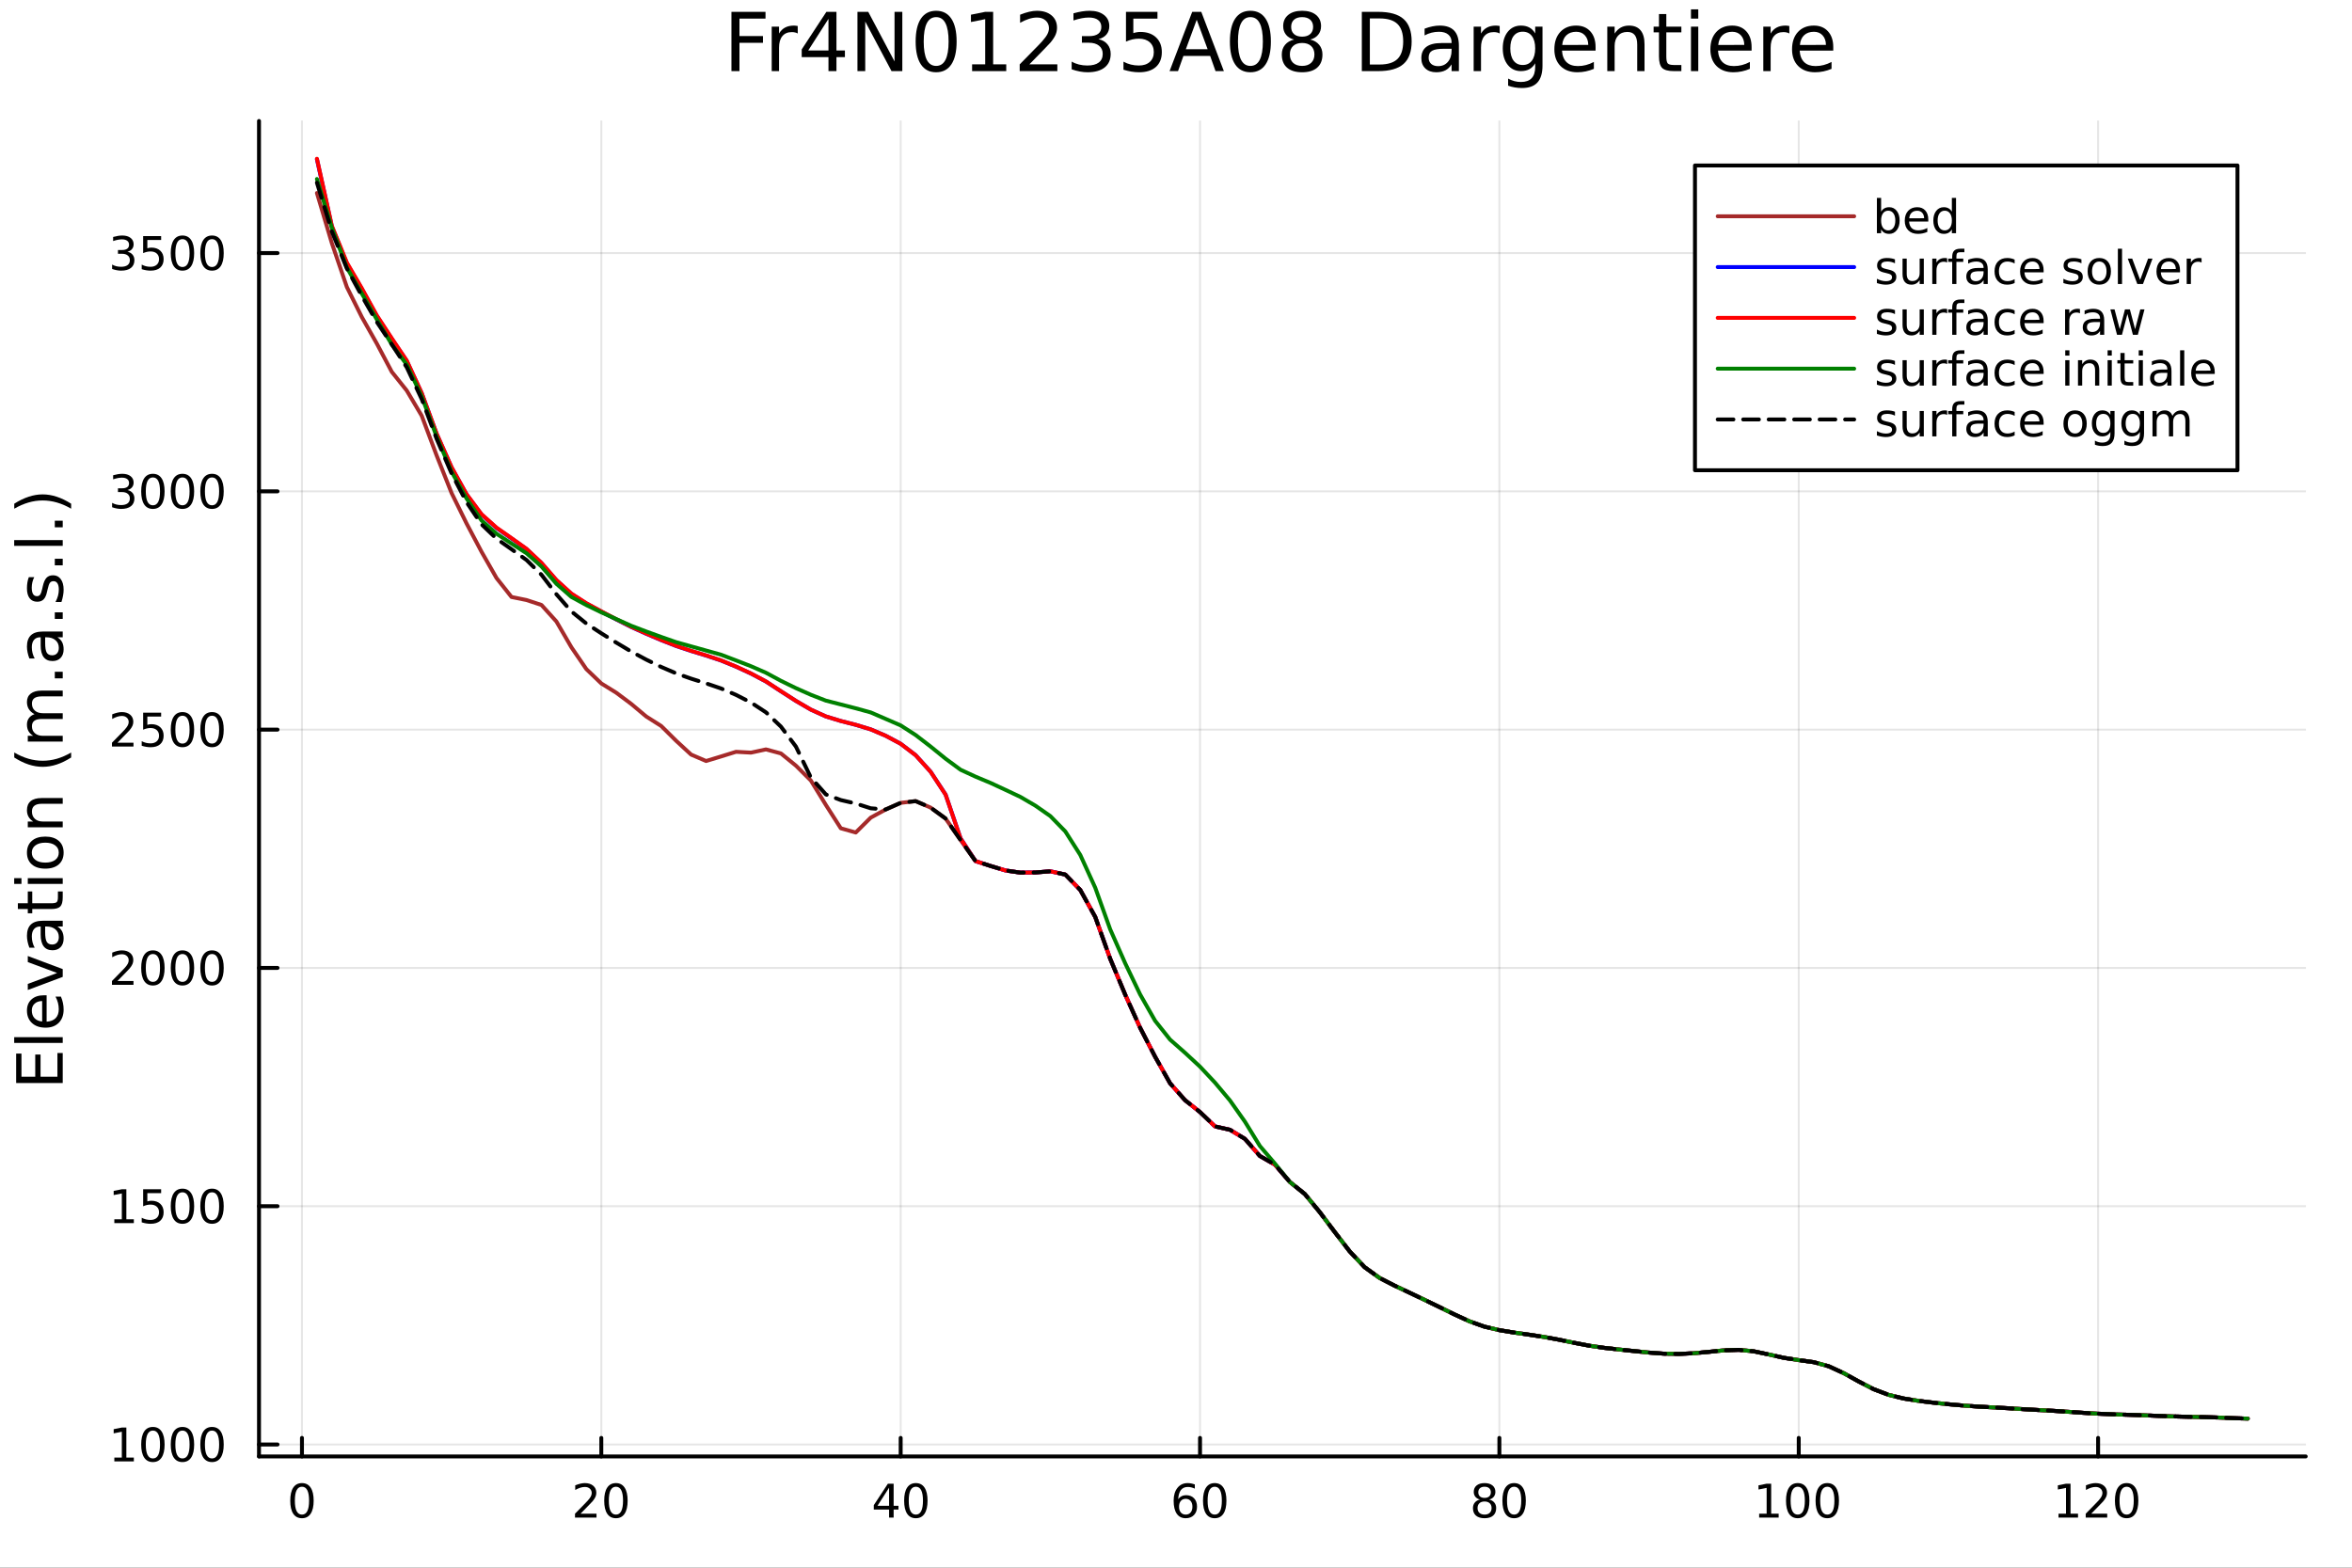 <svg xmlns="http://www.w3.org/2000/svg" xmlns:xlink="http://www.w3.org/1999/xlink" width="600" height="400" viewBox="0 0 2400 1600">
<rect x="0" y="0" width="2400" height="1600" fill="#333333" stroke="none"/>
<defs>
  <clipPath id="clip840">
    <rect x="0" y="0" width="2400" height="1600"></rect>
  </clipPath>
</defs>
<path clip-path="url(#clip840)" d="M0 1600 L2400 1600 L2400 0 L0 0  Z" fill="#ffffff" fill-rule="evenodd" fill-opacity="1"></path>
<defs>
  <clipPath id="clip841">
    <rect x="480" y="0" width="1681" height="1600"></rect>
  </clipPath>
</defs>
<path clip-path="url(#clip840)" d="M264.287 1486.45 L2352.76 1486.45 L2352.76 123.472 L264.287 123.472  Z" fill="#ffffff" fill-rule="evenodd" fill-opacity="1"></path>
<defs>
  <clipPath id="clip842">
    <rect x="264" y="123" width="2089" height="1364"></rect>
  </clipPath>
</defs>
<polyline clip-path="url(#clip842)" style="stroke:#000000; stroke-linecap:round; stroke-linejoin:round; stroke-width:2; stroke-opacity:0.1; fill:none" points="308.122,1486.45 308.122,123.472 "></polyline>
<polyline clip-path="url(#clip842)" style="stroke:#000000; stroke-linecap:round; stroke-linejoin:round; stroke-width:2; stroke-opacity:0.1; fill:none" points="613.587,1486.45 613.587,123.472 "></polyline>
<polyline clip-path="url(#clip842)" style="stroke:#000000; stroke-linecap:round; stroke-linejoin:round; stroke-width:2; stroke-opacity:0.1; fill:none" points="919.053,1486.45 919.053,123.472 "></polyline>
<polyline clip-path="url(#clip842)" style="stroke:#000000; stroke-linecap:round; stroke-linejoin:round; stroke-width:2; stroke-opacity:0.1; fill:none" points="1224.52,1486.45 1224.52,123.472 "></polyline>
<polyline clip-path="url(#clip842)" style="stroke:#000000; stroke-linecap:round; stroke-linejoin:round; stroke-width:2; stroke-opacity:0.1; fill:none" points="1529.98,1486.45 1529.98,123.472 "></polyline>
<polyline clip-path="url(#clip842)" style="stroke:#000000; stroke-linecap:round; stroke-linejoin:round; stroke-width:2; stroke-opacity:0.1; fill:none" points="1835.45,1486.45 1835.45,123.472 "></polyline>
<polyline clip-path="url(#clip842)" style="stroke:#000000; stroke-linecap:round; stroke-linejoin:round; stroke-width:2; stroke-opacity:0.1; fill:none" points="2140.92,1486.45 2140.92,123.472 "></polyline>
<polyline clip-path="url(#clip840)" style="stroke:#000000; stroke-linecap:round; stroke-linejoin:round; stroke-width:4; stroke-opacity:1; fill:none" points="264.287,1486.45 2352.76,1486.45 "></polyline>
<polyline clip-path="url(#clip840)" style="stroke:#000000; stroke-linecap:round; stroke-linejoin:round; stroke-width:4; stroke-opacity:1; fill:none" points="308.122,1486.45 308.122,1467.55 "></polyline>
<polyline clip-path="url(#clip840)" style="stroke:#000000; stroke-linecap:round; stroke-linejoin:round; stroke-width:4; stroke-opacity:1; fill:none" points="613.587,1486.45 613.587,1467.55 "></polyline>
<polyline clip-path="url(#clip840)" style="stroke:#000000; stroke-linecap:round; stroke-linejoin:round; stroke-width:4; stroke-opacity:1; fill:none" points="919.053,1486.45 919.053,1467.55 "></polyline>
<polyline clip-path="url(#clip840)" style="stroke:#000000; stroke-linecap:round; stroke-linejoin:round; stroke-width:4; stroke-opacity:1; fill:none" points="1224.52,1486.45 1224.52,1467.55 "></polyline>
<polyline clip-path="url(#clip840)" style="stroke:#000000; stroke-linecap:round; stroke-linejoin:round; stroke-width:4; stroke-opacity:1; fill:none" points="1529.98,1486.45 1529.98,1467.55 "></polyline>
<polyline clip-path="url(#clip840)" style="stroke:#000000; stroke-linecap:round; stroke-linejoin:round; stroke-width:4; stroke-opacity:1; fill:none" points="1835.45,1486.45 1835.45,1467.55 "></polyline>
<polyline clip-path="url(#clip840)" style="stroke:#000000; stroke-linecap:round; stroke-linejoin:round; stroke-width:4; stroke-opacity:1; fill:none" points="2140.92,1486.45 2140.92,1467.55 "></polyline>
<path clip-path="url(#clip840)" d="M308.122 1517.37 Q304.511 1517.37 302.682 1520.93 Q300.876 1524.47 300.876 1531.6 Q300.876 1538.71 302.682 1542.27 Q304.511 1545.82 308.122 1545.82 Q311.756 1545.82 313.561 1542.27 Q315.39 1538.71 315.39 1531.6 Q315.39 1524.47 313.561 1520.93 Q311.756 1517.37 308.122 1517.37 M308.122 1513.66 Q313.932 1513.66 316.987 1518.27 Q320.066 1522.85 320.066 1531.6 Q320.066 1540.33 316.987 1544.94 Q313.932 1549.52 308.122 1549.52 Q302.311 1549.52 299.233 1544.94 Q296.177 1540.33 296.177 1531.6 Q296.177 1522.85 299.233 1518.27 Q302.311 1513.66 308.122 1513.66 Z" fill="#000000" fill-rule="nonzero" fill-opacity="1"></path><path clip-path="url(#clip840)" d="M592.361 1544.91 L608.68 1544.91 L608.68 1548.85 L586.736 1548.85 L586.736 1544.91 Q589.398 1542.16 593.981 1537.53 Q598.587 1532.88 599.768 1531.53 Q602.013 1529.01 602.893 1527.27 Q603.796 1525.51 603.796 1523.82 Q603.796 1521.07 601.851 1519.33 Q599.93 1517.6 596.828 1517.6 Q594.629 1517.6 592.175 1518.36 Q589.745 1519.13 586.967 1520.68 L586.967 1515.95 Q589.791 1514.82 592.245 1514.24 Q594.698 1513.66 596.736 1513.66 Q602.106 1513.66 605.3 1516.35 Q608.495 1519.03 608.495 1523.52 Q608.495 1525.65 607.685 1527.57 Q606.898 1529.47 604.791 1532.07 Q604.212 1532.74 601.11 1535.95 Q598.009 1539.15 592.361 1544.91 Z" fill="#000000" fill-rule="nonzero" fill-opacity="1"></path><path clip-path="url(#clip840)" d="M628.495 1517.37 Q624.884 1517.37 623.055 1520.93 Q621.249 1524.47 621.249 1531.6 Q621.249 1538.71 623.055 1542.27 Q624.884 1545.82 628.495 1545.82 Q632.129 1545.82 633.934 1542.27 Q635.763 1538.71 635.763 1531.6 Q635.763 1524.47 633.934 1520.93 Q632.129 1517.37 628.495 1517.37 M628.495 1513.66 Q634.305 1513.66 637.36 1518.27 Q640.439 1522.85 640.439 1531.6 Q640.439 1540.33 637.36 1544.94 Q634.305 1549.52 628.495 1549.52 Q622.684 1549.52 619.606 1544.94 Q616.55 1540.33 616.55 1531.6 Q616.55 1522.85 619.606 1518.27 Q622.684 1513.66 628.495 1513.66 Z" fill="#000000" fill-rule="nonzero" fill-opacity="1"></path><path clip-path="url(#clip840)" d="M907.224 1518.36 L895.419 1536.81 L907.224 1536.81 L907.224 1518.36 M905.997 1514.29 L911.877 1514.29 L911.877 1536.81 L916.808 1536.81 L916.808 1540.7 L911.877 1540.7 L911.877 1548.85 L907.224 1548.85 L907.224 1540.7 L891.623 1540.7 L891.623 1536.19 L905.997 1514.29 Z" fill="#000000" fill-rule="nonzero" fill-opacity="1"></path><path clip-path="url(#clip840)" d="M934.539 1517.37 Q930.928 1517.37 929.099 1520.93 Q927.294 1524.47 927.294 1531.6 Q927.294 1538.71 929.099 1542.27 Q930.928 1545.82 934.539 1545.82 Q938.173 1545.82 939.979 1542.27 Q941.807 1538.71 941.807 1531.6 Q941.807 1524.47 939.979 1520.93 Q938.173 1517.37 934.539 1517.37 M934.539 1513.66 Q940.349 1513.66 943.405 1518.27 Q946.483 1522.85 946.483 1531.6 Q946.483 1540.33 943.405 1544.94 Q940.349 1549.52 934.539 1549.52 Q928.729 1549.52 925.65 1544.94 Q922.595 1540.33 922.595 1531.6 Q922.595 1522.85 925.65 1518.27 Q928.729 1513.66 934.539 1513.66 Z" fill="#000000" fill-rule="nonzero" fill-opacity="1"></path><path clip-path="url(#clip840)" d="M1209.92 1529.7 Q1206.78 1529.7 1204.92 1531.86 Q1203.1 1534.01 1203.1 1537.76 Q1203.1 1541.49 1204.92 1543.66 Q1206.78 1545.82 1209.92 1545.82 Q1213.07 1545.82 1214.9 1543.66 Q1216.75 1541.49 1216.75 1537.76 Q1216.75 1534.01 1214.9 1531.86 Q1213.07 1529.7 1209.92 1529.7 M1219.21 1515.05 L1219.21 1519.31 Q1217.45 1518.48 1215.64 1518.04 Q1213.86 1517.6 1212.1 1517.6 Q1207.47 1517.6 1205.02 1520.72 Q1202.59 1523.85 1202.24 1530.17 Q1203.6 1528.15 1205.66 1527.09 Q1207.72 1526 1210.2 1526 Q1215.41 1526 1218.42 1529.17 Q1221.45 1532.32 1221.45 1537.76 Q1221.45 1543.08 1218.3 1546.3 Q1215.16 1549.52 1209.92 1549.52 Q1203.93 1549.52 1200.76 1544.94 Q1197.59 1540.33 1197.59 1531.6 Q1197.59 1523.41 1201.47 1518.55 Q1205.36 1513.66 1211.91 1513.66 Q1213.67 1513.66 1215.46 1514.01 Q1217.26 1514.36 1219.21 1515.05 Z" fill="#000000" fill-rule="nonzero" fill-opacity="1"></path><path clip-path="url(#clip840)" d="M1239.51 1517.37 Q1235.9 1517.37 1234.07 1520.93 Q1232.26 1524.47 1232.26 1531.6 Q1232.26 1538.71 1234.07 1542.27 Q1235.9 1545.82 1239.51 1545.82 Q1243.14 1545.82 1244.95 1542.27 Q1246.78 1538.71 1246.78 1531.6 Q1246.78 1524.47 1244.95 1520.93 Q1243.14 1517.37 1239.51 1517.37 M1239.51 1513.66 Q1245.32 1513.66 1248.37 1518.27 Q1251.45 1522.85 1251.45 1531.6 Q1251.45 1540.33 1248.37 1544.94 Q1245.32 1549.52 1239.51 1549.52 Q1233.7 1549.52 1230.62 1544.94 Q1227.56 1540.33 1227.56 1531.6 Q1227.56 1522.85 1230.62 1518.27 Q1233.7 1513.66 1239.51 1513.66 Z" fill="#000000" fill-rule="nonzero" fill-opacity="1"></path><path clip-path="url(#clip840)" d="M1514.86 1532.44 Q1511.52 1532.44 1509.6 1534.22 Q1507.7 1536 1507.7 1539.13 Q1507.7 1542.25 1509.6 1544.03 Q1511.52 1545.82 1514.86 1545.82 Q1518.19 1545.82 1520.11 1544.03 Q1522.03 1542.23 1522.03 1539.13 Q1522.03 1536 1520.11 1534.22 Q1518.21 1532.44 1514.86 1532.44 M1510.18 1530.45 Q1507.17 1529.7 1505.48 1527.64 Q1503.82 1525.58 1503.82 1522.62 Q1503.82 1518.48 1506.76 1516.07 Q1509.72 1513.66 1514.86 1513.66 Q1520.02 1513.66 1522.96 1516.07 Q1525.9 1518.48 1525.9 1522.62 Q1525.9 1525.58 1524.21 1527.64 Q1522.54 1529.7 1519.56 1530.45 Q1522.94 1531.23 1524.81 1533.52 Q1526.71 1535.82 1526.71 1539.13 Q1526.71 1544.15 1523.63 1546.83 Q1520.57 1549.52 1514.86 1549.52 Q1509.14 1549.52 1506.06 1546.83 Q1503.01 1544.15 1503.01 1539.13 Q1503.01 1535.82 1504.9 1533.52 Q1506.8 1531.23 1510.18 1530.45 M1508.47 1523.06 Q1508.47 1525.75 1510.13 1527.25 Q1511.82 1528.76 1514.86 1528.76 Q1517.87 1528.76 1519.56 1527.25 Q1521.27 1525.75 1521.27 1523.06 Q1521.27 1520.38 1519.56 1518.87 Q1517.87 1517.37 1514.86 1517.37 Q1511.82 1517.37 1510.13 1518.87 Q1508.47 1520.38 1508.47 1523.06 Z" fill="#000000" fill-rule="nonzero" fill-opacity="1"></path><path clip-path="url(#clip840)" d="M1545.02 1517.37 Q1541.41 1517.37 1539.58 1520.93 Q1537.77 1524.47 1537.77 1531.6 Q1537.77 1538.71 1539.58 1542.27 Q1541.41 1545.82 1545.02 1545.82 Q1548.65 1545.82 1550.46 1542.27 Q1552.29 1538.71 1552.29 1531.6 Q1552.29 1524.47 1550.46 1520.93 Q1548.65 1517.37 1545.02 1517.37 M1545.02 1513.66 Q1550.83 1513.66 1553.88 1518.27 Q1556.96 1522.85 1556.96 1531.6 Q1556.96 1540.33 1553.88 1544.94 Q1550.83 1549.52 1545.02 1549.52 Q1539.21 1549.52 1536.13 1544.94 Q1533.07 1540.33 1533.07 1531.6 Q1533.07 1522.85 1536.13 1518.27 Q1539.21 1513.66 1545.02 1513.66 Z" fill="#000000" fill-rule="nonzero" fill-opacity="1"></path><path clip-path="url(#clip840)" d="M1795.06 1544.91 L1802.7 1544.91 L1802.7 1518.55 L1794.39 1520.21 L1794.39 1515.95 L1802.65 1514.29 L1807.32 1514.29 L1807.32 1544.91 L1814.96 1544.91 L1814.96 1548.85 L1795.06 1548.85 L1795.06 1544.91 Z" fill="#000000" fill-rule="nonzero" fill-opacity="1"></path><path clip-path="url(#clip840)" d="M1834.41 1517.37 Q1830.8 1517.37 1828.97 1520.93 Q1827.16 1524.47 1827.16 1531.6 Q1827.16 1538.71 1828.97 1542.27 Q1830.8 1545.82 1834.41 1545.82 Q1838.04 1545.82 1839.85 1542.27 Q1841.68 1538.71 1841.68 1531.6 Q1841.68 1524.47 1839.85 1520.93 Q1838.04 1517.37 1834.41 1517.37 M1834.41 1513.66 Q1840.22 1513.66 1843.27 1518.27 Q1846.35 1522.85 1846.35 1531.6 Q1846.35 1540.33 1843.27 1544.94 Q1840.22 1549.52 1834.41 1549.52 Q1828.6 1549.52 1825.52 1544.94 Q1822.46 1540.33 1822.46 1531.6 Q1822.46 1522.85 1825.52 1518.27 Q1828.6 1513.66 1834.41 1513.66 Z" fill="#000000" fill-rule="nonzero" fill-opacity="1"></path><path clip-path="url(#clip840)" d="M1864.57 1517.37 Q1860.96 1517.37 1859.13 1520.93 Q1857.32 1524.47 1857.32 1531.6 Q1857.32 1538.71 1859.13 1542.27 Q1860.96 1545.82 1864.57 1545.82 Q1868.2 1545.82 1870.01 1542.27 Q1871.84 1538.71 1871.84 1531.6 Q1871.84 1524.47 1870.01 1520.93 Q1868.2 1517.37 1864.57 1517.37 M1864.57 1513.66 Q1870.38 1513.66 1873.44 1518.27 Q1876.51 1522.85 1876.51 1531.6 Q1876.51 1540.33 1873.44 1544.94 Q1870.38 1549.52 1864.57 1549.52 Q1858.76 1549.52 1855.68 1544.94 Q1852.63 1540.33 1852.63 1531.6 Q1852.63 1522.85 1855.68 1518.27 Q1858.76 1513.66 1864.57 1513.66 Z" fill="#000000" fill-rule="nonzero" fill-opacity="1"></path><path clip-path="url(#clip840)" d="M2100.52 1544.91 L2108.16 1544.91 L2108.16 1518.55 L2099.85 1520.21 L2099.85 1515.95 L2108.11 1514.29 L2112.79 1514.29 L2112.79 1544.91 L2120.43 1544.91 L2120.43 1548.85 L2100.52 1548.85 L2100.52 1544.91 Z" fill="#000000" fill-rule="nonzero" fill-opacity="1"></path><path clip-path="url(#clip840)" d="M2133.9 1544.91 L2150.22 1544.91 L2150.22 1548.85 L2128.28 1548.85 L2128.28 1544.91 Q2130.94 1542.16 2135.52 1537.53 Q2140.13 1532.88 2141.31 1531.53 Q2143.55 1529.01 2144.43 1527.27 Q2145.34 1525.51 2145.34 1523.82 Q2145.34 1521.07 2143.39 1519.33 Q2141.47 1517.6 2138.37 1517.6 Q2136.17 1517.6 2133.72 1518.36 Q2131.29 1519.13 2128.51 1520.68 L2128.51 1515.95 Q2131.33 1514.82 2133.79 1514.24 Q2136.24 1513.66 2138.28 1513.66 Q2143.65 1513.66 2146.84 1516.35 Q2150.04 1519.03 2150.04 1523.52 Q2150.04 1525.65 2149.23 1527.57 Q2148.44 1529.47 2146.33 1532.07 Q2145.75 1532.74 2142.65 1535.95 Q2139.55 1539.15 2133.9 1544.91 Z" fill="#000000" fill-rule="nonzero" fill-opacity="1"></path><path clip-path="url(#clip840)" d="M2170.04 1517.37 Q2166.42 1517.37 2164.6 1520.93 Q2162.79 1524.47 2162.79 1531.6 Q2162.79 1538.71 2164.6 1542.27 Q2166.42 1545.82 2170.04 1545.82 Q2173.67 1545.82 2175.48 1542.27 Q2177.3 1538.71 2177.3 1531.6 Q2177.3 1524.47 2175.48 1520.93 Q2173.67 1517.37 2170.04 1517.37 M2170.04 1513.66 Q2175.85 1513.66 2178.9 1518.27 Q2181.98 1522.85 2181.98 1531.6 Q2181.98 1540.33 2178.9 1544.94 Q2175.85 1549.52 2170.04 1549.52 Q2164.23 1549.52 2161.15 1544.94 Q2158.09 1540.33 2158.09 1531.6 Q2158.09 1522.85 2161.15 1518.27 Q2164.23 1513.66 2170.04 1513.66 Z" fill="#000000" fill-rule="nonzero" fill-opacity="1"></path><polyline clip-path="url(#clip842)" style="stroke:#000000; stroke-linecap:round; stroke-linejoin:round; stroke-width:2; stroke-opacity:0.1; fill:none" points="264.287,1474.26 2352.76,1474.26 "></polyline>
<polyline clip-path="url(#clip842)" style="stroke:#000000; stroke-linecap:round; stroke-linejoin:round; stroke-width:2; stroke-opacity:0.1; fill:none" points="264.287,1231.06 2352.76,1231.06 "></polyline>
<polyline clip-path="url(#clip842)" style="stroke:#000000; stroke-linecap:round; stroke-linejoin:round; stroke-width:2; stroke-opacity:0.1; fill:none" points="264.287,987.866 2352.76,987.866 "></polyline>
<polyline clip-path="url(#clip842)" style="stroke:#000000; stroke-linecap:round; stroke-linejoin:round; stroke-width:2; stroke-opacity:0.1; fill:none" points="264.287,744.668 2352.76,744.668 "></polyline>
<polyline clip-path="url(#clip842)" style="stroke:#000000; stroke-linecap:round; stroke-linejoin:round; stroke-width:2; stroke-opacity:0.1; fill:none" points="264.287,501.47 2352.76,501.47 "></polyline>
<polyline clip-path="url(#clip842)" style="stroke:#000000; stroke-linecap:round; stroke-linejoin:round; stroke-width:2; stroke-opacity:0.1; fill:none" points="264.287,258.271 2352.76,258.271 "></polyline>
<polyline clip-path="url(#clip840)" style="stroke:#000000; stroke-linecap:round; stroke-linejoin:round; stroke-width:4; stroke-opacity:1; fill:none" points="264.287,1486.45 264.287,123.472 "></polyline>
<polyline clip-path="url(#clip840)" style="stroke:#000000; stroke-linecap:round; stroke-linejoin:round; stroke-width:4; stroke-opacity:1; fill:none" points="264.287,1474.26 283.185,1474.26 "></polyline>
<polyline clip-path="url(#clip840)" style="stroke:#000000; stroke-linecap:round; stroke-linejoin:round; stroke-width:4; stroke-opacity:1; fill:none" points="264.287,1231.06 283.185,1231.06 "></polyline>
<polyline clip-path="url(#clip840)" style="stroke:#000000; stroke-linecap:round; stroke-linejoin:round; stroke-width:4; stroke-opacity:1; fill:none" points="264.287,987.866 283.185,987.866 "></polyline>
<polyline clip-path="url(#clip840)" style="stroke:#000000; stroke-linecap:round; stroke-linejoin:round; stroke-width:4; stroke-opacity:1; fill:none" points="264.287,744.668 283.185,744.668 "></polyline>
<polyline clip-path="url(#clip840)" style="stroke:#000000; stroke-linecap:round; stroke-linejoin:round; stroke-width:4; stroke-opacity:1; fill:none" points="264.287,501.47 283.185,501.47 "></polyline>
<polyline clip-path="url(#clip840)" style="stroke:#000000; stroke-linecap:round; stroke-linejoin:round; stroke-width:4; stroke-opacity:1; fill:none" points="264.287,258.271 283.185,258.271 "></polyline>
<path clip-path="url(#clip840)" d="M116.668 1487.61 L124.306 1487.61 L124.306 1461.24 L115.996 1462.91 L115.996 1458.65 L124.26 1456.98 L128.936 1456.98 L128.936 1487.61 L136.575 1487.61 L136.575 1491.54 L116.668 1491.54 L116.668 1487.61 Z" fill="#000000" fill-rule="nonzero" fill-opacity="1"></path><path clip-path="url(#clip840)" d="M156.019 1460.06 Q152.408 1460.06 150.579 1463.63 Q148.774 1467.17 148.774 1474.3 Q148.774 1481.4 150.579 1484.97 Q152.408 1488.51 156.019 1488.51 Q159.653 1488.51 161.459 1484.97 Q163.288 1481.4 163.288 1474.3 Q163.288 1467.17 161.459 1463.63 Q159.653 1460.06 156.019 1460.06 M156.019 1456.36 Q161.829 1456.36 164.885 1460.96 Q167.964 1465.55 167.964 1474.3 Q167.964 1483.02 164.885 1487.63 Q161.829 1492.21 156.019 1492.21 Q150.209 1492.21 147.13 1487.63 Q144.075 1483.02 144.075 1474.3 Q144.075 1465.55 147.13 1460.96 Q150.209 1456.36 156.019 1456.36 Z" fill="#000000" fill-rule="nonzero" fill-opacity="1"></path><path clip-path="url(#clip840)" d="M186.181 1460.06 Q182.57 1460.06 180.741 1463.63 Q178.936 1467.17 178.936 1474.3 Q178.936 1481.4 180.741 1484.97 Q182.57 1488.51 186.181 1488.51 Q189.815 1488.51 191.621 1484.97 Q193.45 1481.4 193.45 1474.3 Q193.45 1467.17 191.621 1463.63 Q189.815 1460.06 186.181 1460.06 M186.181 1456.36 Q191.991 1456.36 195.047 1460.96 Q198.125 1465.55 198.125 1474.3 Q198.125 1483.02 195.047 1487.63 Q191.991 1492.21 186.181 1492.21 Q180.371 1492.21 177.292 1487.63 Q174.237 1483.02 174.237 1474.3 Q174.237 1465.55 177.292 1460.96 Q180.371 1456.36 186.181 1456.36 Z" fill="#000000" fill-rule="nonzero" fill-opacity="1"></path><path clip-path="url(#clip840)" d="M216.343 1460.06 Q212.732 1460.06 210.903 1463.63 Q209.098 1467.17 209.098 1474.3 Q209.098 1481.4 210.903 1484.97 Q212.732 1488.51 216.343 1488.51 Q219.977 1488.51 221.783 1484.97 Q223.611 1481.4 223.611 1474.3 Q223.611 1467.17 221.783 1463.63 Q219.977 1460.06 216.343 1460.06 M216.343 1456.36 Q222.153 1456.36 225.209 1460.96 Q228.287 1465.55 228.287 1474.3 Q228.287 1483.02 225.209 1487.63 Q222.153 1492.21 216.343 1492.21 Q210.533 1492.21 207.454 1487.63 Q204.399 1483.02 204.399 1474.3 Q204.399 1465.55 207.454 1460.96 Q210.533 1456.36 216.343 1456.36 Z" fill="#000000" fill-rule="nonzero" fill-opacity="1"></path><path clip-path="url(#clip840)" d="M116.668 1244.41 L124.306 1244.41 L124.306 1218.04 L115.996 1219.71 L115.996 1215.45 L124.26 1213.78 L128.936 1213.78 L128.936 1244.41 L136.575 1244.41 L136.575 1248.34 L116.668 1248.34 L116.668 1244.41 Z" fill="#000000" fill-rule="nonzero" fill-opacity="1"></path><path clip-path="url(#clip840)" d="M146.066 1213.78 L164.422 1213.78 L164.422 1217.72 L150.348 1217.72 L150.348 1226.19 Q151.366 1225.84 152.385 1225.68 Q153.403 1225.5 154.422 1225.5 Q160.209 1225.5 163.589 1228.67 Q166.968 1231.84 166.968 1237.26 Q166.968 1242.84 163.496 1245.94 Q160.024 1249.02 153.704 1249.02 Q151.528 1249.02 149.26 1248.65 Q147.015 1248.28 144.607 1247.53 L144.607 1242.84 Q146.691 1243.97 148.913 1244.53 Q151.135 1245.08 153.612 1245.08 Q157.616 1245.08 159.954 1242.97 Q162.292 1240.87 162.292 1237.26 Q162.292 1233.65 159.954 1231.54 Q157.616 1229.43 153.612 1229.43 Q151.737 1229.43 149.862 1229.85 Q148.01 1230.27 146.066 1231.15 L146.066 1213.78 Z" fill="#000000" fill-rule="nonzero" fill-opacity="1"></path><path clip-path="url(#clip840)" d="M186.181 1216.86 Q182.57 1216.86 180.741 1220.43 Q178.936 1223.97 178.936 1231.1 Q178.936 1238.21 180.741 1241.77 Q182.57 1245.31 186.181 1245.31 Q189.815 1245.31 191.621 1241.77 Q193.45 1238.21 193.45 1231.1 Q193.45 1223.97 191.621 1220.43 Q189.815 1216.86 186.181 1216.86 M186.181 1213.16 Q191.991 1213.16 195.047 1217.77 Q198.125 1222.35 198.125 1231.1 Q198.125 1239.83 195.047 1244.43 Q191.991 1249.02 186.181 1249.02 Q180.371 1249.02 177.292 1244.43 Q174.237 1239.83 174.237 1231.1 Q174.237 1222.35 177.292 1217.77 Q180.371 1213.16 186.181 1213.16 Z" fill="#000000" fill-rule="nonzero" fill-opacity="1"></path><path clip-path="url(#clip840)" d="M216.343 1216.86 Q212.732 1216.86 210.903 1220.43 Q209.098 1223.97 209.098 1231.1 Q209.098 1238.21 210.903 1241.77 Q212.732 1245.31 216.343 1245.31 Q219.977 1245.31 221.783 1241.77 Q223.611 1238.21 223.611 1231.1 Q223.611 1223.97 221.783 1220.43 Q219.977 1216.86 216.343 1216.86 M216.343 1213.16 Q222.153 1213.16 225.209 1217.77 Q228.287 1222.35 228.287 1231.1 Q228.287 1239.83 225.209 1244.43 Q222.153 1249.02 216.343 1249.02 Q210.533 1249.02 207.454 1244.43 Q204.399 1239.83 204.399 1231.1 Q204.399 1222.35 207.454 1217.77 Q210.533 1213.16 216.343 1213.16 Z" fill="#000000" fill-rule="nonzero" fill-opacity="1"></path><path clip-path="url(#clip840)" d="M119.885 1001.21 L136.204 1001.21 L136.204 1005.15 L114.26 1005.15 L114.26 1001.21 Q116.922 998.457 121.505 993.827 Q126.112 989.174 127.292 987.832 Q129.538 985.309 130.417 983.572 Q131.32 981.813 131.32 980.123 Q131.32 977.369 129.376 975.633 Q127.455 973.897 124.353 973.897 Q122.154 973.897 119.7 974.66 Q117.269 975.424 114.492 976.975 L114.492 972.253 Q117.316 971.119 119.769 970.54 Q122.223 969.961 124.26 969.961 Q129.63 969.961 132.825 972.647 Q136.019 975.332 136.019 979.822 Q136.019 981.952 135.209 983.873 Q134.422 985.772 132.316 988.364 Q131.737 989.035 128.635 992.253 Q125.533 995.447 119.885 1001.21 Z" fill="#000000" fill-rule="nonzero" fill-opacity="1"></path><path clip-path="url(#clip840)" d="M156.019 973.665 Q152.408 973.665 150.579 977.23 Q148.774 980.772 148.774 987.901 Q148.774 995.008 150.579 998.572 Q152.408 1002.11 156.019 1002.11 Q159.653 1002.11 161.459 998.572 Q163.288 995.008 163.288 987.901 Q163.288 980.772 161.459 977.23 Q159.653 973.665 156.019 973.665 M156.019 969.961 Q161.829 969.961 164.885 974.568 Q167.964 979.151 167.964 987.901 Q167.964 996.628 164.885 1001.23 Q161.829 1005.82 156.019 1005.82 Q150.209 1005.82 147.13 1001.23 Q144.075 996.628 144.075 987.901 Q144.075 979.151 147.13 974.568 Q150.209 969.961 156.019 969.961 Z" fill="#000000" fill-rule="nonzero" fill-opacity="1"></path><path clip-path="url(#clip840)" d="M186.181 973.665 Q182.57 973.665 180.741 977.23 Q178.936 980.772 178.936 987.901 Q178.936 995.008 180.741 998.572 Q182.57 1002.11 186.181 1002.11 Q189.815 1002.11 191.621 998.572 Q193.45 995.008 193.45 987.901 Q193.45 980.772 191.621 977.23 Q189.815 973.665 186.181 973.665 M186.181 969.961 Q191.991 969.961 195.047 974.568 Q198.125 979.151 198.125 987.901 Q198.125 996.628 195.047 1001.23 Q191.991 1005.82 186.181 1005.82 Q180.371 1005.82 177.292 1001.23 Q174.237 996.628 174.237 987.901 Q174.237 979.151 177.292 974.568 Q180.371 969.961 186.181 969.961 Z" fill="#000000" fill-rule="nonzero" fill-opacity="1"></path><path clip-path="url(#clip840)" d="M216.343 973.665 Q212.732 973.665 210.903 977.23 Q209.098 980.772 209.098 987.901 Q209.098 995.008 210.903 998.572 Q212.732 1002.11 216.343 1002.11 Q219.977 1002.11 221.783 998.572 Q223.611 995.008 223.611 987.901 Q223.611 980.772 221.783 977.23 Q219.977 973.665 216.343 973.665 M216.343 969.961 Q222.153 969.961 225.209 974.568 Q228.287 979.151 228.287 987.901 Q228.287 996.628 225.209 1001.23 Q222.153 1005.82 216.343 1005.82 Q210.533 1005.82 207.454 1001.23 Q204.399 996.628 204.399 987.901 Q204.399 979.151 207.454 974.568 Q210.533 969.961 216.343 969.961 Z" fill="#000000" fill-rule="nonzero" fill-opacity="1"></path><path clip-path="url(#clip840)" d="M119.885 758.013 L136.204 758.013 L136.204 761.948 L114.26 761.948 L114.26 758.013 Q116.922 755.258 121.505 750.629 Q126.112 745.976 127.292 744.633 Q129.538 742.11 130.417 740.374 Q131.32 738.615 131.32 736.925 Q131.32 734.17 129.376 732.434 Q127.455 730.698 124.353 730.698 Q122.154 730.698 119.7 731.462 Q117.269 732.226 114.492 733.777 L114.492 729.055 Q117.316 727.92 119.769 727.342 Q122.223 726.763 124.26 726.763 Q129.63 726.763 132.825 729.448 Q136.019 732.133 136.019 736.624 Q136.019 738.754 135.209 740.675 Q134.422 742.573 132.316 745.166 Q131.737 745.837 128.635 749.055 Q125.533 752.249 119.885 758.013 Z" fill="#000000" fill-rule="nonzero" fill-opacity="1"></path><path clip-path="url(#clip840)" d="M146.066 727.388 L164.422 727.388 L164.422 731.323 L150.348 731.323 L150.348 739.795 Q151.366 739.448 152.385 739.286 Q153.403 739.101 154.422 739.101 Q160.209 739.101 163.589 742.272 Q166.968 745.443 166.968 750.86 Q166.968 756.439 163.496 759.541 Q160.024 762.619 153.704 762.619 Q151.528 762.619 149.26 762.249 Q147.015 761.879 144.607 761.138 L144.607 756.439 Q146.691 757.573 148.913 758.129 Q151.135 758.684 153.612 758.684 Q157.616 758.684 159.954 756.578 Q162.292 754.471 162.292 750.86 Q162.292 747.249 159.954 745.143 Q157.616 743.036 153.612 743.036 Q151.737 743.036 149.862 743.453 Q148.01 743.869 146.066 744.749 L146.066 727.388 Z" fill="#000000" fill-rule="nonzero" fill-opacity="1"></path><path clip-path="url(#clip840)" d="M186.181 730.467 Q182.57 730.467 180.741 734.031 Q178.936 737.573 178.936 744.703 Q178.936 751.809 180.741 755.374 Q182.57 758.916 186.181 758.916 Q189.815 758.916 191.621 755.374 Q193.45 751.809 193.45 744.703 Q193.45 737.573 191.621 734.031 Q189.815 730.467 186.181 730.467 M186.181 726.763 Q191.991 726.763 195.047 731.369 Q198.125 735.953 198.125 744.703 Q198.125 753.43 195.047 758.036 Q191.991 762.619 186.181 762.619 Q180.371 762.619 177.292 758.036 Q174.237 753.43 174.237 744.703 Q174.237 735.953 177.292 731.369 Q180.371 726.763 186.181 726.763 Z" fill="#000000" fill-rule="nonzero" fill-opacity="1"></path><path clip-path="url(#clip840)" d="M216.343 730.467 Q212.732 730.467 210.903 734.031 Q209.098 737.573 209.098 744.703 Q209.098 751.809 210.903 755.374 Q212.732 758.916 216.343 758.916 Q219.977 758.916 221.783 755.374 Q223.611 751.809 223.611 744.703 Q223.611 737.573 221.783 734.031 Q219.977 730.467 216.343 730.467 M216.343 726.763 Q222.153 726.763 225.209 731.369 Q228.287 735.953 228.287 744.703 Q228.287 753.43 225.209 758.036 Q222.153 762.619 216.343 762.619 Q210.533 762.619 207.454 758.036 Q204.399 753.43 204.399 744.703 Q204.399 735.953 207.454 731.369 Q210.533 726.763 216.343 726.763 Z" fill="#000000" fill-rule="nonzero" fill-opacity="1"></path><path clip-path="url(#clip840)" d="M130.024 500.115 Q133.38 500.833 135.255 503.101 Q137.154 505.37 137.154 508.703 Q137.154 513.819 133.635 516.62 Q130.117 519.421 123.635 519.421 Q121.459 519.421 119.144 518.981 Q116.853 518.564 114.399 517.708 L114.399 513.194 Q116.343 514.328 118.658 514.907 Q120.973 515.486 123.496 515.486 Q127.894 515.486 130.186 513.75 Q132.501 512.013 132.501 508.703 Q132.501 505.648 130.348 503.935 Q128.218 502.199 124.399 502.199 L120.371 502.199 L120.371 498.356 L124.584 498.356 Q128.033 498.356 129.862 496.99 Q131.691 495.602 131.691 493.009 Q131.691 490.347 129.792 488.935 Q127.917 487.5 124.399 487.5 Q122.478 487.5 120.279 487.916 Q118.08 488.333 115.441 489.213 L115.441 485.046 Q118.103 484.305 120.418 483.935 Q122.755 483.565 124.816 483.565 Q130.14 483.565 133.242 485.995 Q136.343 488.402 136.343 492.523 Q136.343 495.393 134.7 497.384 Q133.056 499.352 130.024 500.115 Z" fill="#000000" fill-rule="nonzero" fill-opacity="1"></path><path clip-path="url(#clip840)" d="M156.019 487.268 Q152.408 487.268 150.579 490.833 Q148.774 494.375 148.774 501.504 Q148.774 508.611 150.579 512.176 Q152.408 515.717 156.019 515.717 Q159.653 515.717 161.459 512.176 Q163.288 508.611 163.288 501.504 Q163.288 494.375 161.459 490.833 Q159.653 487.268 156.019 487.268 M156.019 483.565 Q161.829 483.565 164.885 488.171 Q167.964 492.754 167.964 501.504 Q167.964 510.231 164.885 514.838 Q161.829 519.421 156.019 519.421 Q150.209 519.421 147.13 514.838 Q144.075 510.231 144.075 501.504 Q144.075 492.754 147.13 488.171 Q150.209 483.565 156.019 483.565 Z" fill="#000000" fill-rule="nonzero" fill-opacity="1"></path><path clip-path="url(#clip840)" d="M186.181 487.268 Q182.57 487.268 180.741 490.833 Q178.936 494.375 178.936 501.504 Q178.936 508.611 180.741 512.176 Q182.57 515.717 186.181 515.717 Q189.815 515.717 191.621 512.176 Q193.45 508.611 193.45 501.504 Q193.45 494.375 191.621 490.833 Q189.815 487.268 186.181 487.268 M186.181 483.565 Q191.991 483.565 195.047 488.171 Q198.125 492.754 198.125 501.504 Q198.125 510.231 195.047 514.838 Q191.991 519.421 186.181 519.421 Q180.371 519.421 177.292 514.838 Q174.237 510.231 174.237 501.504 Q174.237 492.754 177.292 488.171 Q180.371 483.565 186.181 483.565 Z" fill="#000000" fill-rule="nonzero" fill-opacity="1"></path><path clip-path="url(#clip840)" d="M216.343 487.268 Q212.732 487.268 210.903 490.833 Q209.098 494.375 209.098 501.504 Q209.098 508.611 210.903 512.176 Q212.732 515.717 216.343 515.717 Q219.977 515.717 221.783 512.176 Q223.611 508.611 223.611 501.504 Q223.611 494.375 221.783 490.833 Q219.977 487.268 216.343 487.268 M216.343 483.565 Q222.153 483.565 225.209 488.171 Q228.287 492.754 228.287 501.504 Q228.287 510.231 225.209 514.838 Q222.153 519.421 216.343 519.421 Q210.533 519.421 207.454 514.838 Q204.399 510.231 204.399 501.504 Q204.399 492.754 207.454 488.171 Q210.533 483.565 216.343 483.565 Z" fill="#000000" fill-rule="nonzero" fill-opacity="1"></path><path clip-path="url(#clip840)" d="M130.024 256.917 Q133.38 257.635 135.255 259.903 Q137.154 262.172 137.154 265.505 Q137.154 270.621 133.635 273.422 Q130.117 276.222 123.635 276.222 Q121.459 276.222 119.144 275.783 Q116.853 275.366 114.399 274.509 L114.399 269.996 Q116.343 271.13 118.658 271.709 Q120.973 272.287 123.496 272.287 Q127.894 272.287 130.186 270.551 Q132.501 268.815 132.501 265.505 Q132.501 262.449 130.348 260.736 Q128.218 259 124.399 259 L120.371 259 L120.371 255.158 L124.584 255.158 Q128.033 255.158 129.862 253.792 Q131.691 252.403 131.691 249.811 Q131.691 247.149 129.792 245.736 Q127.917 244.301 124.399 244.301 Q122.478 244.301 120.279 244.718 Q118.08 245.135 115.441 246.014 L115.441 241.848 Q118.103 241.107 120.418 240.736 Q122.755 240.366 124.816 240.366 Q130.14 240.366 133.242 242.797 Q136.343 245.204 136.343 249.324 Q136.343 252.195 134.7 254.186 Q133.056 256.153 130.024 256.917 Z" fill="#000000" fill-rule="nonzero" fill-opacity="1"></path><path clip-path="url(#clip840)" d="M146.066 240.991 L164.422 240.991 L164.422 244.926 L150.348 244.926 L150.348 253.398 Q151.366 253.051 152.385 252.889 Q153.403 252.704 154.422 252.704 Q160.209 252.704 163.589 255.875 Q166.968 259.047 166.968 264.463 Q166.968 270.042 163.496 273.144 Q160.024 276.222 153.704 276.222 Q151.528 276.222 149.26 275.852 Q147.015 275.482 144.607 274.741 L144.607 270.042 Q146.691 271.176 148.913 271.732 Q151.135 272.287 153.612 272.287 Q157.616 272.287 159.954 270.181 Q162.292 268.074 162.292 264.463 Q162.292 260.852 159.954 258.746 Q157.616 256.639 153.612 256.639 Q151.737 256.639 149.862 257.056 Q148.01 257.473 146.066 258.352 L146.066 240.991 Z" fill="#000000" fill-rule="nonzero" fill-opacity="1"></path><path clip-path="url(#clip840)" d="M186.181 244.07 Q182.57 244.07 180.741 247.635 Q178.936 251.176 178.936 258.306 Q178.936 265.412 180.741 268.977 Q182.57 272.519 186.181 272.519 Q189.815 272.519 191.621 268.977 Q193.45 265.412 193.45 258.306 Q193.45 251.176 191.621 247.635 Q189.815 244.07 186.181 244.07 M186.181 240.366 Q191.991 240.366 195.047 244.973 Q198.125 249.556 198.125 258.306 Q198.125 267.033 195.047 271.639 Q191.991 276.222 186.181 276.222 Q180.371 276.222 177.292 271.639 Q174.237 267.033 174.237 258.306 Q174.237 249.556 177.292 244.973 Q180.371 240.366 186.181 240.366 Z" fill="#000000" fill-rule="nonzero" fill-opacity="1"></path><path clip-path="url(#clip840)" d="M216.343 244.07 Q212.732 244.07 210.903 247.635 Q209.098 251.176 209.098 258.306 Q209.098 265.412 210.903 268.977 Q212.732 272.519 216.343 272.519 Q219.977 272.519 221.783 268.977 Q223.611 265.412 223.611 258.306 Q223.611 251.176 221.783 247.635 Q219.977 244.07 216.343 244.07 M216.343 240.366 Q222.153 240.366 225.209 244.973 Q228.287 249.556 228.287 258.306 Q228.287 267.033 225.209 271.639 Q222.153 276.222 216.343 276.222 Q210.533 276.222 207.454 271.639 Q204.399 267.033 204.399 258.306 Q204.399 249.556 207.454 244.973 Q210.533 240.366 216.343 240.366 Z" fill="#000000" fill-rule="nonzero" fill-opacity="1"></path><path clip-path="url(#clip840)" d="M16.484 1105.34 L16.484 1075.3 L21.895 1075.3 L21.895 1098.91 L35.963 1098.91 L35.963 1076.28 L41.374 1076.28 L41.374 1098.91 L58.593 1098.91 L58.593 1074.72 L64.004 1074.72 L64.004 1105.34 L16.484 1105.34 Z" fill="#000000" fill-rule="nonzero" fill-opacity="1"></path><path clip-path="url(#clip840)" d="M14.479 1064.41 L14.479 1058.55 L64.004 1058.55 L64.004 1064.41 L14.479 1064.41 Z" fill="#000000" fill-rule="nonzero" fill-opacity="1"></path><path clip-path="url(#clip840)" d="M44.716 1015.81 L47.581 1015.81 L47.581 1042.74 Q53.628 1042.35 56.811 1039.11 Q59.962 1035.83 59.962 1030 Q59.962 1026.63 59.134 1023.48 Q58.307 1020.3 56.652 1017.18 L62.19 1017.18 Q63.527 1020.33 64.227 1023.64 Q64.927 1026.95 64.927 1030.35 Q64.927 1038.88 59.962 1043.88 Q54.997 1048.85 46.53 1048.85 Q37.777 1048.85 32.653 1044.14 Q27.497 1039.39 27.497 1031.37 Q27.497 1024.18 32.144 1020.01 Q36.759 1015.81 44.716 1015.81 M42.997 1021.66 Q38.191 1021.73 35.327 1024.37 Q32.462 1026.98 32.462 1031.31 Q32.462 1036.21 35.231 1039.17 Q38 1042.1 43.029 1042.54 L42.997 1021.66 Z" fill="#000000" fill-rule="nonzero" fill-opacity="1"></path><path clip-path="url(#clip840)" d="M28.356 1010.4 L28.356 1004.19 L58.275 993.051 L28.356 981.911 L28.356 975.704 L64.004 989.072 L64.004 997.029 L28.356 1010.4 Z" fill="#000000" fill-rule="nonzero" fill-opacity="1"></path><path clip-path="url(#clip840)" d="M46.085 951.419 Q46.085 958.517 47.708 961.254 Q49.331 963.991 53.246 963.991 Q56.365 963.991 58.211 961.954 Q60.026 959.885 60.026 956.352 Q60.026 951.483 56.588 948.554 Q53.119 945.594 47.39 945.594 L46.085 945.594 L46.085 951.419 M43.666 939.738 L64.004 939.738 L64.004 945.594 L58.593 945.594 Q61.84 947.6 63.399 950.591 Q64.927 953.583 64.927 957.912 Q64.927 963.387 61.872 966.633 Q58.784 969.848 53.628 969.848 Q47.612 969.848 44.557 965.837 Q41.501 961.795 41.501 953.806 L41.501 945.594 L40.928 945.594 Q36.886 945.594 34.69 948.268 Q32.462 950.91 32.462 955.716 Q32.462 958.771 33.194 961.668 Q33.926 964.564 35.39 967.238 L29.98 967.238 Q28.738 964.023 28.133 960.999 Q27.497 957.976 27.497 955.111 Q27.497 947.377 31.507 943.557 Q35.518 939.738 43.666 939.738 Z" fill="#000000" fill-rule="nonzero" fill-opacity="1"></path><path clip-path="url(#clip840)" d="M18.235 921.882 L28.356 921.882 L28.356 909.819 L32.908 909.819 L32.908 921.882 L52.259 921.882 Q56.62 921.882 57.861 920.704 Q59.103 919.495 59.103 915.835 L59.103 909.819 L64.004 909.819 L64.004 915.835 Q64.004 922.614 61.49 925.192 Q58.943 927.77 52.259 927.77 L32.908 927.77 L32.908 932.067 L28.356 932.067 L28.356 927.77 L18.235 927.77 L18.235 921.882 Z" fill="#000000" fill-rule="nonzero" fill-opacity="1"></path><path clip-path="url(#clip840)" d="M28.356 902.117 L28.356 896.26 L64.004 896.26 L64.004 902.117 L28.356 902.117 M14.479 902.117 L14.479 896.26 L21.895 896.26 L21.895 902.117 L14.479 902.117 Z" fill="#000000" fill-rule="nonzero" fill-opacity="1"></path><path clip-path="url(#clip840)" d="M32.462 870.193 Q32.462 874.903 36.154 877.64 Q39.815 880.378 46.212 880.378 Q52.609 880.378 56.302 877.672 Q59.962 874.935 59.962 870.193 Q59.962 865.514 56.27 862.777 Q52.578 860.039 46.212 860.039 Q39.878 860.039 36.186 862.777 Q32.462 865.514 32.462 870.193 M27.497 870.193 Q27.497 862.554 32.462 858.193 Q37.427 853.833 46.212 853.833 Q54.965 853.833 59.962 858.193 Q64.927 862.554 64.927 870.193 Q64.927 877.863 59.962 882.224 Q54.965 886.552 46.212 886.552 Q37.427 886.552 32.462 882.224 Q27.497 877.863 27.497 870.193 Z" fill="#000000" fill-rule="nonzero" fill-opacity="1"></path><path clip-path="url(#clip840)" d="M42.488 814.493 L64.004 814.493 L64.004 820.349 L42.679 820.349 Q37.618 820.349 35.104 822.322 Q32.589 824.296 32.589 828.243 Q32.589 832.985 35.613 835.722 Q38.637 838.46 43.857 838.46 L64.004 838.46 L64.004 844.348 L28.356 844.348 L28.356 838.46 L33.894 838.46 Q30.68 836.359 29.088 833.526 Q27.497 830.662 27.497 826.938 Q27.497 820.795 31.316 817.644 Q35.104 814.493 42.488 814.493 Z" fill="#000000" fill-rule="nonzero" fill-opacity="1"></path><path clip-path="url(#clip840)" d="M14.543 768.023 Q21.863 772.288 29.025 774.357 Q36.186 776.426 43.538 776.426 Q50.891 776.426 58.116 774.357 Q65.309 772.256 72.598 768.023 L72.598 773.116 Q65.118 777.89 57.893 780.277 Q50.668 782.632 43.538 782.632 Q36.441 782.632 29.247 780.277 Q22.054 777.922 14.543 773.116 L14.543 768.023 Z" fill="#000000" fill-rule="nonzero" fill-opacity="1"></path><path clip-path="url(#clip840)" d="M35.199 728.906 Q31.253 726.71 29.375 723.654 Q27.497 720.598 27.497 716.461 Q27.497 710.891 31.412 707.867 Q35.295 704.843 42.488 704.843 L64.004 704.843 L64.004 710.732 L42.679 710.732 Q37.555 710.732 35.072 712.546 Q32.589 714.36 32.589 718.084 Q32.589 722.635 35.613 725.277 Q38.637 727.919 43.857 727.919 L64.004 727.919 L64.004 733.807 L42.679 733.807 Q37.523 733.807 35.072 735.622 Q32.589 737.436 32.589 741.223 Q32.589 745.711 35.645 748.353 Q38.669 750.995 43.857 750.995 L64.004 750.995 L64.004 756.883 L28.356 756.883 L28.356 750.995 L33.894 750.995 Q30.616 748.99 29.056 746.189 Q27.497 743.388 27.497 739.536 Q27.497 735.653 29.47 732.948 Q31.444 730.211 35.199 728.906 Z" fill="#000000" fill-rule="nonzero" fill-opacity="1"></path><path clip-path="url(#clip840)" d="M55.92 692.335 L55.92 685.619 L64.004 685.619 L64.004 692.335 L55.92 692.335 Z" fill="#000000" fill-rule="nonzero" fill-opacity="1"></path><path clip-path="url(#clip840)" d="M46.085 656.241 Q46.085 663.339 47.708 666.076 Q49.331 668.813 53.246 668.813 Q56.365 668.813 58.211 666.776 Q60.026 664.708 60.026 661.175 Q60.026 656.305 56.588 653.377 Q53.119 650.417 47.39 650.417 L46.085 650.417 L46.085 656.241 M43.666 644.56 L64.004 644.56 L64.004 650.417 L58.593 650.417 Q61.84 652.422 63.399 655.414 Q64.927 658.406 64.927 662.734 Q64.927 668.209 61.872 671.455 Q58.784 674.67 53.628 674.67 Q47.612 674.67 44.557 670.66 Q41.501 666.617 41.501 658.628 L41.501 650.417 L40.928 650.417 Q36.886 650.417 34.69 653.09 Q32.462 655.732 32.462 660.538 Q32.462 663.594 33.194 666.49 Q33.926 669.386 35.39 672.06 L29.98 672.06 Q28.738 668.845 28.133 665.822 Q27.497 662.798 27.497 659.933 Q27.497 652.199 31.507 648.38 Q35.518 644.56 43.666 644.56 Z" fill="#000000" fill-rule="nonzero" fill-opacity="1"></path><path clip-path="url(#clip840)" d="M55.92 631.67 L55.92 624.954 L64.004 624.954 L64.004 631.67 L55.92 631.67 Z" fill="#000000" fill-rule="nonzero" fill-opacity="1"></path><path clip-path="url(#clip840)" d="M29.407 589.051 L34.945 589.051 Q33.672 591.534 33.035 594.207 Q32.398 596.881 32.398 599.746 Q32.398 604.106 33.735 606.302 Q35.072 608.467 37.746 608.467 Q39.783 608.467 40.96 606.907 Q42.106 605.347 43.157 600.637 L43.602 598.632 Q44.939 592.393 47.39 589.783 Q49.809 587.141 54.169 587.141 Q59.134 587.141 62.031 591.088 Q64.927 595.003 64.927 601.878 Q64.927 604.743 64.354 607.862 Q63.813 610.949 62.699 614.387 L56.652 614.387 Q58.339 611.14 59.198 607.989 Q60.026 604.838 60.026 601.751 Q60.026 597.613 58.625 595.385 Q57.193 593.157 54.615 593.157 Q52.228 593.157 50.955 594.78 Q49.681 596.372 48.504 601.814 L48.026 603.851 Q46.88 609.294 44.525 611.713 Q42.138 614.132 38 614.132 Q32.971 614.132 30.234 610.567 Q27.497 607.002 27.497 600.446 Q27.497 597.199 27.974 594.335 Q28.452 591.47 29.407 589.051 Z" fill="#000000" fill-rule="nonzero" fill-opacity="1"></path><path clip-path="url(#clip840)" d="M55.92 576.988 L55.92 570.272 L64.004 570.272 L64.004 576.988 L55.92 576.988 Z" fill="#000000" fill-rule="nonzero" fill-opacity="1"></path><path clip-path="url(#clip840)" d="M14.479 557.095 L14.479 551.239 L64.004 551.239 L64.004 557.095 L14.479 557.095 Z" fill="#000000" fill-rule="nonzero" fill-opacity="1"></path><path clip-path="url(#clip840)" d="M55.92 538.157 L55.92 531.442 L64.004 531.442 L64.004 538.157 L55.92 538.157 Z" fill="#000000" fill-rule="nonzero" fill-opacity="1"></path><path clip-path="url(#clip840)" d="M14.543 519.188 L14.543 514.095 Q22.054 509.321 29.247 506.965 Q36.441 504.578 43.538 504.578 Q50.668 504.578 57.893 506.965 Q65.118 509.321 72.598 514.095 L72.598 519.188 Q65.309 514.954 58.116 512.885 Q50.891 510.785 43.538 510.785 Q36.186 510.785 29.025 512.885 Q21.863 514.954 14.543 519.188 Z" fill="#000000" fill-rule="nonzero" fill-opacity="1"></path><path clip-path="url(#clip840)" d="M746.378 12.096 L781.134 12.096 L781.134 18.983 L754.56 18.983 L754.56 36.806 L778.542 36.806 L778.542 43.693 L754.56 43.693 L754.56 72.576 L746.378 72.576 L746.378 12.096 Z" fill="#000000" fill-rule="nonzero" fill-opacity="1"></path><path clip-path="url(#clip840)" d="M814.028 34.173 Q812.772 33.444 811.273 33.12 Q809.815 32.756 808.032 32.756 Q801.713 32.756 798.31 36.888 Q794.948 40.979 794.948 48.676 L794.948 72.576 L787.454 72.576 L787.454 27.206 L794.948 27.206 L794.948 34.254 Q797.298 30.122 801.065 28.138 Q804.832 26.112 810.22 26.112 Q810.99 26.112 811.921 26.234 Q812.853 26.315 813.987 26.517 L814.028 34.173 Z" fill="#000000" fill-rule="nonzero" fill-opacity="1"></path><path clip-path="url(#clip840)" d="M845.382 19.226 L824.722 51.511 L845.382 51.511 L845.382 19.226 M843.235 12.096 L853.524 12.096 L853.524 51.511 L862.152 51.511 L862.152 58.317 L853.524 58.317 L853.524 72.576 L845.382 72.576 L845.382 58.317 L818.079 58.317 L818.079 50.418 L843.235 12.096 Z" fill="#000000" fill-rule="nonzero" fill-opacity="1"></path><path clip-path="url(#clip840)" d="M874.953 12.096 L885.972 12.096 L912.789 62.692 L912.789 12.096 L920.729 12.096 L920.729 72.576 L909.71 72.576 L882.893 21.98 L882.893 72.576 L874.953 72.576 L874.953 12.096 Z" fill="#000000" fill-rule="nonzero" fill-opacity="1"></path><path clip-path="url(#clip840)" d="M955.242 17.484 Q948.923 17.484 945.723 23.722 Q942.563 29.92 942.563 42.397 Q942.563 54.833 945.723 61.071 Q948.923 67.269 955.242 67.269 Q961.602 67.269 964.762 61.071 Q967.962 54.833 967.962 42.397 Q967.962 29.92 964.762 23.722 Q961.602 17.484 955.242 17.484 M955.242 11.002 Q965.41 11.002 970.757 19.064 Q976.145 27.084 976.145 42.397 Q976.145 57.669 970.757 65.73 Q965.41 73.751 955.242 73.751 Q945.074 73.751 939.687 65.73 Q934.34 57.669 934.34 42.397 Q934.34 27.084 939.687 19.064 Q945.074 11.002 955.242 11.002 Z" fill="#000000" fill-rule="nonzero" fill-opacity="1"></path><path clip-path="url(#clip840)" d="M991.943 65.689 L1005.31 65.689 L1005.31 19.55 L990.769 22.466 L990.769 15.013 L1005.23 12.096 L1013.41 12.096 L1013.41 65.689 L1026.78 65.689 L1026.78 72.576 L991.943 72.576 L991.943 65.689 Z" fill="#000000" fill-rule="nonzero" fill-opacity="1"></path><path clip-path="url(#clip840)" d="M1050.36 65.689 L1078.92 65.689 L1078.92 72.576 L1040.51 72.576 L1040.51 65.689 Q1045.17 60.869 1053.19 52.767 Q1061.25 44.625 1063.32 42.275 Q1067.25 37.86 1068.79 34.822 Q1070.37 31.743 1070.37 28.786 Q1070.37 23.965 1066.97 20.927 Q1063.6 17.889 1058.18 17.889 Q1054.33 17.889 1050.03 19.226 Q1045.78 20.562 1040.92 23.276 L1040.92 15.013 Q1045.86 13.028 1050.15 12.015 Q1054.45 11.002 1058.01 11.002 Q1067.41 11.002 1073 15.701 Q1078.59 20.4 1078.59 28.259 Q1078.59 31.986 1077.17 35.348 Q1075.8 38.67 1072.11 43.207 Q1071.1 44.382 1065.67 50.013 Q1060.24 55.603 1050.36 65.689 Z" fill="#000000" fill-rule="nonzero" fill-opacity="1"></path><path clip-path="url(#clip840)" d="M1120.88 39.966 Q1126.76 41.222 1130.04 45.192 Q1133.36 49.162 1133.36 54.995 Q1133.36 63.948 1127.2 68.849 Q1121.05 73.751 1109.7 73.751 Q1105.9 73.751 1101.84 72.981 Q1097.83 72.252 1093.54 70.753 L1093.54 62.854 Q1096.94 64.839 1100.99 65.852 Q1105.04 66.864 1109.46 66.864 Q1117.16 66.864 1121.17 63.826 Q1125.22 60.788 1125.22 54.995 Q1125.22 49.648 1121.45 46.65 Q1117.72 43.612 1111.04 43.612 L1103.99 43.612 L1103.99 36.888 L1111.36 36.888 Q1117.4 36.888 1120.6 34.498 Q1123.8 32.067 1123.8 27.53 Q1123.8 22.871 1120.48 20.4 Q1117.2 17.889 1111.04 17.889 Q1107.68 17.889 1103.83 18.618 Q1099.98 19.347 1095.36 20.887 L1095.36 13.595 Q1100.02 12.299 1104.07 11.65 Q1108.16 11.002 1111.77 11.002 Q1121.09 11.002 1126.51 15.256 Q1131.94 19.469 1131.94 26.679 Q1131.94 31.702 1129.07 35.186 Q1126.19 38.629 1120.88 39.966 Z" fill="#000000" fill-rule="nonzero" fill-opacity="1"></path><path clip-path="url(#clip840)" d="M1148.96 12.096 L1181.08 12.096 L1181.08 18.983 L1156.45 18.983 L1156.45 33.809 Q1158.23 33.201 1160.02 32.918 Q1161.8 32.594 1163.58 32.594 Q1173.71 32.594 1179.62 38.143 Q1185.54 43.693 1185.54 53.172 Q1185.54 62.935 1179.46 68.363 Q1173.38 73.751 1162.32 73.751 Q1158.52 73.751 1154.55 73.103 Q1150.62 72.454 1146.4 71.158 L1146.4 62.935 Q1150.05 64.92 1153.94 65.892 Q1157.83 66.864 1162.16 66.864 Q1169.17 66.864 1173.26 63.178 Q1177.35 59.492 1177.35 53.172 Q1177.35 46.853 1173.26 43.166 Q1169.17 39.48 1162.16 39.48 Q1158.88 39.48 1155.6 40.209 Q1152.36 40.938 1148.96 42.478 L1148.96 12.096 Z" fill="#000000" fill-rule="nonzero" fill-opacity="1"></path><path clip-path="url(#clip840)" d="M1221.14 20.157 L1210.04 50.255 L1232.28 50.255 L1221.14 20.157 M1216.53 12.096 L1225.8 12.096 L1248.85 72.576 L1240.34 72.576 L1234.84 57.061 L1207.57 57.061 L1202.06 72.576 L1193.44 72.576 L1216.53 12.096 Z" fill="#000000" fill-rule="nonzero" fill-opacity="1"></path><path clip-path="url(#clip840)" d="M1275.91 17.484 Q1269.59 17.484 1266.39 23.722 Q1263.23 29.92 1263.23 42.397 Q1263.23 54.833 1266.39 61.071 Q1269.59 67.269 1275.91 67.269 Q1282.27 67.269 1285.43 61.071 Q1288.63 54.833 1288.63 42.397 Q1288.63 29.92 1285.43 23.722 Q1282.27 17.484 1275.91 17.484 M1275.91 11.002 Q1286.08 11.002 1291.43 19.064 Q1296.81 27.084 1296.81 42.397 Q1296.81 57.669 1291.43 65.73 Q1286.08 73.751 1275.91 73.751 Q1265.74 73.751 1260.36 65.73 Q1255.01 57.669 1255.01 42.397 Q1255.01 27.084 1260.36 19.064 Q1265.74 11.002 1275.91 11.002 Z" fill="#000000" fill-rule="nonzero" fill-opacity="1"></path><path clip-path="url(#clip840)" d="M1328.7 43.855 Q1322.86 43.855 1319.5 46.974 Q1316.18 50.093 1316.18 55.562 Q1316.18 61.031 1319.5 64.15 Q1322.86 67.269 1328.7 67.269 Q1334.53 67.269 1337.89 64.15 Q1341.25 60.99 1341.25 55.562 Q1341.25 50.093 1337.89 46.974 Q1334.57 43.855 1328.7 43.855 M1320.51 40.371 Q1315.25 39.075 1312.29 35.47 Q1309.37 31.864 1309.37 26.679 Q1309.37 19.428 1314.52 15.215 Q1319.7 11.002 1328.7 11.002 Q1337.73 11.002 1342.87 15.215 Q1348.02 19.428 1348.02 26.679 Q1348.02 31.864 1345.06 35.47 Q1342.14 39.075 1336.92 40.371 Q1342.83 41.749 1346.11 45.759 Q1349.44 49.769 1349.44 55.562 Q1349.44 64.353 1344.05 69.052 Q1338.7 73.751 1328.7 73.751 Q1318.69 73.751 1313.3 69.052 Q1307.95 64.353 1307.95 55.562 Q1307.95 49.769 1311.28 45.759 Q1314.6 41.749 1320.51 40.371 M1317.51 27.449 Q1317.51 32.148 1320.43 34.781 Q1323.39 37.414 1328.7 37.414 Q1333.96 37.414 1336.92 34.781 Q1339.92 32.148 1339.92 27.449 Q1339.92 22.75 1336.92 20.117 Q1333.96 17.484 1328.7 17.484 Q1323.39 17.484 1320.43 20.117 Q1317.51 22.75 1317.51 27.449 Z" fill="#000000" fill-rule="nonzero" fill-opacity="1"></path><path clip-path="url(#clip840)" d="M1397.8 18.82 L1397.8 65.852 L1407.69 65.852 Q1420.21 65.852 1426 60.18 Q1431.83 54.509 1431.83 42.275 Q1431.83 30.122 1426 24.492 Q1420.21 18.82 1407.69 18.82 L1397.8 18.82 M1389.62 12.096 L1406.43 12.096 Q1424.01 12.096 1432.24 19.428 Q1440.46 26.72 1440.46 42.275 Q1440.46 57.912 1432.2 65.244 Q1423.93 72.576 1406.43 72.576 L1389.62 72.576 L1389.62 12.096 Z" fill="#000000" fill-rule="nonzero" fill-opacity="1"></path><path clip-path="url(#clip840)" d="M1473.8 49.769 Q1464.76 49.769 1461.28 51.835 Q1457.8 53.901 1457.8 58.884 Q1457.8 62.854 1460.39 65.203 Q1463.02 67.512 1467.52 67.512 Q1473.72 67.512 1477.44 63.137 Q1481.21 58.722 1481.21 51.43 L1481.21 49.769 L1473.8 49.769 M1488.67 46.691 L1488.67 72.576 L1481.21 72.576 L1481.21 65.689 Q1478.66 69.821 1474.85 71.806 Q1471.04 73.751 1465.53 73.751 Q1458.57 73.751 1454.44 69.862 Q1450.34 65.933 1450.34 59.37 Q1450.34 51.714 1455.45 47.825 Q1460.59 43.936 1470.76 43.936 L1481.21 43.936 L1481.21 43.207 Q1481.21 38.062 1477.81 35.267 Q1474.45 32.431 1468.33 32.431 Q1464.44 32.431 1460.75 33.363 Q1457.07 34.295 1453.67 36.158 L1453.67 29.272 Q1457.76 27.692 1461.61 26.922 Q1465.45 26.112 1469.1 26.112 Q1478.94 26.112 1483.8 31.216 Q1488.67 36.32 1488.67 46.691 Z" fill="#000000" fill-rule="nonzero" fill-opacity="1"></path><path clip-path="url(#clip840)" d="M1530.31 34.173 Q1529.05 33.444 1527.55 33.12 Q1526.1 32.756 1524.31 32.756 Q1517.99 32.756 1514.59 36.888 Q1511.23 40.979 1511.23 48.676 L1511.23 72.576 L1503.73 72.576 L1503.73 27.206 L1511.23 27.206 L1511.23 34.254 Q1513.58 30.122 1517.35 28.138 Q1521.11 26.112 1526.5 26.112 Q1527.27 26.112 1528.2 26.234 Q1529.13 26.315 1530.27 26.517 L1530.31 34.173 Z" fill="#000000" fill-rule="nonzero" fill-opacity="1"></path><path clip-path="url(#clip840)" d="M1566.52 49.364 Q1566.52 41.263 1563.16 36.806 Q1559.84 32.35 1553.8 32.35 Q1547.81 32.35 1544.45 36.806 Q1541.12 41.263 1541.12 49.364 Q1541.12 57.426 1544.45 61.882 Q1547.81 66.338 1553.8 66.338 Q1559.84 66.338 1563.16 61.882 Q1566.52 57.426 1566.52 49.364 M1573.98 66.945 Q1573.98 78.531 1568.83 84.162 Q1563.69 89.833 1553.07 89.833 Q1549.15 89.833 1545.66 89.225 Q1542.18 88.658 1538.9 87.443 L1538.9 80.192 Q1542.18 81.974 1545.38 82.825 Q1548.58 83.675 1551.9 83.675 Q1559.23 83.675 1562.88 79.827 Q1566.52 76.019 1566.52 68.282 L1566.52 64.596 Q1564.21 68.606 1560.61 70.591 Q1557 72.576 1551.98 72.576 Q1543.64 72.576 1538.53 66.216 Q1533.43 59.856 1533.43 49.364 Q1533.43 38.832 1538.53 32.472 Q1543.64 26.112 1551.98 26.112 Q1557 26.112 1560.61 28.097 Q1564.21 30.082 1566.52 34.092 L1566.52 27.206 L1573.98 27.206 L1573.98 66.945 Z" fill="#000000" fill-rule="nonzero" fill-opacity="1"></path><path clip-path="url(#clip840)" d="M1628.14 48.028 L1628.14 51.673 L1593.87 51.673 Q1594.35 59.37 1598.49 63.421 Q1602.66 67.431 1610.07 67.431 Q1614.36 67.431 1618.38 66.378 Q1622.43 65.325 1626.4 63.218 L1626.4 70.267 Q1622.39 71.968 1618.17 72.86 Q1613.96 73.751 1609.63 73.751 Q1598.77 73.751 1592.41 67.431 Q1586.09 61.112 1586.09 50.337 Q1586.09 39.197 1592.08 32.675 Q1598.12 26.112 1608.33 26.112 Q1617.48 26.112 1622.79 32.026 Q1628.14 37.9 1628.14 48.028 M1620.68 45.84 Q1620.6 39.723 1617.24 36.077 Q1613.92 32.431 1608.41 32.431 Q1602.17 32.431 1598.4 35.956 Q1594.68 39.48 1594.11 45.88 L1620.68 45.84 Z" fill="#000000" fill-rule="nonzero" fill-opacity="1"></path><path clip-path="url(#clip840)" d="M1678.09 45.192 L1678.09 72.576 L1670.63 72.576 L1670.63 45.435 Q1670.63 38.994 1668.12 35.794 Q1665.61 32.594 1660.59 32.594 Q1654.55 32.594 1651.07 36.442 Q1647.58 40.29 1647.58 46.934 L1647.58 72.576 L1640.09 72.576 L1640.09 27.206 L1647.58 27.206 L1647.58 34.254 Q1650.26 30.163 1653.86 28.138 Q1657.51 26.112 1662.25 26.112 Q1670.06 26.112 1674.08 30.973 Q1678.09 35.794 1678.09 45.192 Z" fill="#000000" fill-rule="nonzero" fill-opacity="1"></path><path clip-path="url(#clip840)" d="M1700.33 14.324 L1700.33 27.206 L1715.68 27.206 L1715.68 32.999 L1700.33 32.999 L1700.33 57.628 Q1700.33 63.178 1701.82 64.758 Q1703.36 66.338 1708.02 66.338 L1715.68 66.338 L1715.68 72.576 L1708.02 72.576 Q1699.39 72.576 1696.11 69.376 Q1692.83 66.135 1692.83 57.628 L1692.83 32.999 L1687.36 32.999 L1687.36 27.206 L1692.83 27.206 L1692.83 14.324 L1700.33 14.324 Z" fill="#000000" fill-rule="nonzero" fill-opacity="1"></path><path clip-path="url(#clip840)" d="M1725.48 27.206 L1732.93 27.206 L1732.93 72.576 L1725.48 72.576 L1725.48 27.206 M1725.48 9.544 L1732.93 9.544 L1732.93 18.983 L1725.48 18.983 L1725.48 9.544 Z" fill="#000000" fill-rule="nonzero" fill-opacity="1"></path><path clip-path="url(#clip840)" d="M1787.34 48.028 L1787.34 51.673 L1753.07 51.673 Q1753.55 59.37 1757.69 63.421 Q1761.86 67.431 1769.27 67.431 Q1773.57 67.431 1777.58 66.378 Q1781.63 65.325 1785.6 63.218 L1785.6 70.267 Q1781.59 71.968 1777.37 72.86 Q1773.16 73.751 1768.83 73.751 Q1757.97 73.751 1751.61 67.431 Q1745.29 61.112 1745.29 50.337 Q1745.29 39.197 1751.29 32.675 Q1757.32 26.112 1767.53 26.112 Q1776.68 26.112 1781.99 32.026 Q1787.34 37.9 1787.34 48.028 M1779.88 45.84 Q1779.8 39.723 1776.44 36.077 Q1773.12 32.431 1767.61 32.431 Q1761.37 32.431 1757.6 35.956 Q1753.88 39.48 1753.31 45.88 L1779.88 45.84 Z" fill="#000000" fill-rule="nonzero" fill-opacity="1"></path><path clip-path="url(#clip840)" d="M1825.86 34.173 Q1824.61 33.444 1823.11 33.12 Q1821.65 32.756 1819.87 32.756 Q1813.55 32.756 1810.15 36.888 Q1806.78 40.979 1806.78 48.676 L1806.78 72.576 L1799.29 72.576 L1799.29 27.206 L1806.78 27.206 L1806.78 34.254 Q1809.13 30.122 1812.9 28.138 Q1816.67 26.112 1822.05 26.112 Q1822.82 26.112 1823.76 26.234 Q1824.69 26.315 1825.82 26.517 L1825.86 34.173 Z" fill="#000000" fill-rule="nonzero" fill-opacity="1"></path><path clip-path="url(#clip840)" d="M1870.67 48.028 L1870.67 51.673 L1836.39 51.673 Q1836.88 59.37 1841.01 63.421 Q1845.19 67.431 1852.6 67.431 Q1856.89 67.431 1860.9 66.378 Q1864.95 65.325 1868.92 63.218 L1868.92 70.267 Q1864.91 71.968 1860.7 72.86 Q1856.49 73.751 1852.15 73.751 Q1841.3 73.751 1834.94 67.431 Q1828.62 61.112 1828.62 50.337 Q1828.62 39.197 1834.61 32.675 Q1840.65 26.112 1850.86 26.112 Q1860.01 26.112 1865.32 32.026 Q1870.67 37.9 1870.67 48.028 M1863.21 45.84 Q1863.13 39.723 1859.77 36.077 Q1856.45 32.431 1850.94 32.431 Q1844.7 32.431 1840.93 35.956 Q1837.21 39.48 1836.64 45.88 L1863.21 45.84 Z" fill="#000000" fill-rule="nonzero" fill-opacity="1"></path><polyline clip-path="url(#clip842)" style="stroke:#a52a2a; stroke-linecap:round; stroke-linejoin:round; stroke-width:4; stroke-opacity:1; fill:none" points="323.395,196.979 338.668,248.319 353.941,292.951 369.215,323.62 384.488,350.625 399.761,379.47 415.035,398.586 430.308,424.29 445.581,464.968 460.854,503.328 476.128,534.34 491.401,563.207 506.674,589.989 521.948,609.286 537.221,612.393 552.494,617.411 567.767,634.314 583.041,660.572 598.314,682.897 613.587,697.553 628.861,707.014 644.134,718.438 659.407,731.256 674.68,740.935 689.954,756.062 705.227,770.146 720.5,776.687 735.774,772.043 751.047,767.297 766.32,768.134 781.593,764.847 796.867,768.97 812.14,781.404 827.413,796.608 842.687,821.483 857.96,845.351 873.233,849.665 888.506,834.483 903.78,826.16 919.053,819.399 934.326,817.635 949.599,824.251 964.873,835.395 980.146,857.343 995.419,878.85 1010.69,883.795 1025.97,888.395 1041.24,890.618 1056.51,890.452 1071.79,889.259 1087.06,892.595 1102.33,908.324 1117.61,935.876 1132.88,978.582 1148.15,1015.12 1163.43,1049.02 1178.7,1078.56 1193.97,1105.66 1209.25,1122.88 1224.52,1135.01 1239.79,1149.63 1255.07,1153.06 1270.34,1162.35 1285.61,1179.84 1300.88,1188.61 1316.16,1206.33 1331.43,1218.61 1346.7,1237.14 1361.98,1257.43 1377.25,1277.21 1392.52,1293.35 1407.8,1304.33 1423.07,1312.16 1438.34,1319.35 1453.62,1326.65 1468.89,1334.03 1484.16,1341.52 1499.44,1348.54 1514.71,1353.99 1529.98,1357.58 1545.26,1360.07 1560.53,1362.23 1575.8,1364.56 1591.08,1367.36 1606.35,1370.51 1621.62,1373.42 1636.9,1375.64 1652.17,1377.32 1667.44,1378.91 1682.72,1380.46 1697.99,1381.58 1713.26,1381.83 1728.54,1381.13 1743.81,1379.71 1759.08,1378.18 1774.36,1377.66 1789.63,1379.18 1804.9,1382.38 1820.18,1385.81 1835.45,1388.16 1850.72,1390.24 1866,1394.42 1881.27,1401.42 1896.54,1409.91 1911.82,1417.79 1927.09,1423.59 1942.36,1427.31 1957.64,1429.74 1972.91,1431.59 1988.18,1433.17 2003.46,1434.52 2018.73,1435.59 2034,1436.41 2049.28,1437.24 2064.55,1438.2 2079.82,1439.08 2095.1,1439.9 2110.37,1440.88 2125.64,1441.94 2140.92,1442.83 2156.19,1443.49 2171.46,1443.94 2186.74,1444.43 2202.01,1445.06 2217.28,1445.6 2232.56,1445.98 2247.83,1446.29 2263.1,1446.73 2278.38,1447.36 2293.65,1447.87 "></polyline>
<polyline clip-path="url(#clip842)" style="stroke:#0000ff; stroke-linecap:round; stroke-linejoin:round; stroke-width:4; stroke-opacity:1; fill:none" points="323.395,162.529 338.668,231.378 353.941,268.839 369.215,294.941 384.488,322.542 399.761,345.826 415.035,368.415 430.308,401.407 445.581,442.94 460.854,477.271 476.128,504.766 491.401,525.241 506.674,538.891 521.948,549.542 537.221,560.39 552.494,574.719 567.767,592.26 583.041,606.12 598.314,615.926 613.587,624.209 628.861,632.248 644.134,639.957 659.407,646.851 674.68,653.352 689.954,659.343 705.227,664.431 720.5,669.086 735.774,674.155 751.047,680.424 766.32,687.471 781.593,695.581 796.867,705.555 812.14,715.369 827.413,724.282 842.687,731.196 857.96,735.867 873.233,739.756 888.506,744.409 903.78,750.919 919.053,759.091 934.326,770.73 949.599,787.608 964.873,810.887 980.146,855.562 995.419,878.85 1010.69,883.795 1025.97,888.395 1041.24,890.618 1056.51,890.452 1071.79,889.259 1087.06,892.595 1102.33,908.324 1117.61,935.876 1132.88,978.582 1148.15,1015.12 1163.43,1049.02 1178.7,1078.56 1193.97,1105.66 1209.25,1122.88 1224.52,1135.01 1239.79,1149.63 1255.07,1153.06 1270.34,1162.35 1285.61,1179.84 1300.88,1188.61 1316.16,1206.33 1331.43,1218.61 1346.7,1237.14 1361.98,1257.43 1377.25,1277.21 1392.52,1293.35 1407.8,1304.33 1423.07,1312.16 1438.34,1319.35 1453.62,1326.65 1468.89,1334.03 1484.16,1341.52 1499.44,1348.54 1514.71,1353.99 1529.98,1357.58 1545.26,1360.07 1560.53,1362.23 1575.8,1364.56 1591.08,1367.36 1606.35,1370.51 1621.62,1373.42 1636.9,1375.64 1652.17,1377.32 1667.44,1378.91 1682.72,1380.46 1697.99,1381.58 1713.26,1381.83 1728.54,1381.13 1743.81,1379.71 1759.08,1378.18 1774.36,1377.66 1789.63,1379.18 1804.9,1382.38 1820.18,1385.81 1835.45,1388.16 1850.72,1390.24 1866,1394.42 1881.27,1401.42 1896.54,1409.91 1911.82,1417.79 1927.09,1423.59 1942.36,1427.31 1957.64,1429.74 1972.91,1431.59 1988.18,1433.17 2003.46,1434.52 2018.73,1435.59 2034,1436.41 2049.28,1437.24 2064.55,1438.2 2079.82,1439.08 2095.1,1439.9 2110.37,1440.88 2125.64,1441.94 2140.92,1442.83 2156.19,1443.49 2171.46,1443.94 2186.74,1444.43 2202.01,1445.06 2217.28,1445.6 2232.56,1445.98 2247.83,1446.29 2263.1,1446.73 2278.38,1447.36 2293.65,1447.87 "></polyline>
<polyline clip-path="url(#clip842)" style="stroke:#ff0000; stroke-linecap:round; stroke-linejoin:round; stroke-width:4; stroke-opacity:1; fill:none" points="323.395,162.047 338.668,230.594 353.941,268.014 369.215,294.222 384.488,321.879 399.761,345.261 415.035,367.998 430.308,401.1 445.581,442.619 460.854,476.961 476.128,504.418 491.401,524.868 506.674,538.533 521.948,549.222 537.221,560.106 552.494,574.461 567.767,591.992 583.041,605.837 598.314,615.648 613.587,623.943 628.861,631.996 644.134,639.72 659.407,646.631 674.68,653.151 689.954,659.16 705.227,664.265 720.5,668.933 735.774,674.016 751.047,680.3 766.32,687.363 781.593,695.488 796.867,705.477 812.14,715.307 827.413,724.236 842.687,731.167 857.96,735.85 873.233,739.749 888.506,744.414 903.78,750.941 919.053,759.132 934.326,770.795 949.599,787.698 964.873,811 980.146,855.668 995.419,878.85 1010.69,883.795 1025.97,888.395 1041.24,890.618 1056.51,890.452 1071.79,889.259 1087.06,892.595 1102.33,908.324 1117.61,935.876 1132.88,978.582 1148.15,1015.12 1163.43,1049.02 1178.7,1078.56 1193.97,1105.66 1209.25,1122.88 1224.52,1135.01 1239.79,1149.63 1255.07,1153.06 1270.34,1162.35 1285.61,1179.84 1300.88,1188.61 1316.16,1206.33 1331.43,1218.61 1346.7,1237.14 1361.98,1257.43 1377.25,1277.21 1392.52,1293.35 1407.8,1304.33 1423.07,1312.16 1438.34,1319.35 1453.62,1326.65 1468.89,1334.03 1484.16,1341.52 1499.44,1348.54 1514.71,1353.99 1529.98,1357.58 1545.26,1360.07 1560.53,1362.23 1575.8,1364.56 1591.08,1367.36 1606.35,1370.51 1621.62,1373.42 1636.9,1375.64 1652.17,1377.32 1667.44,1378.91 1682.72,1380.46 1697.99,1381.58 1713.26,1381.83 1728.54,1381.13 1743.81,1379.71 1759.08,1378.18 1774.36,1377.66 1789.63,1379.18 1804.9,1382.38 1820.18,1385.81 1835.45,1388.16 1850.72,1390.24 1866,1394.42 1881.27,1401.42 1896.54,1409.91 1911.82,1417.79 1927.09,1423.59 1942.36,1427.31 1957.64,1429.74 1972.91,1431.59 1988.18,1433.17 2003.46,1434.52 2018.73,1435.59 2034,1436.41 2049.28,1437.24 2064.55,1438.2 2079.82,1439.08 2095.1,1439.9 2110.37,1440.88 2125.64,1441.94 2140.92,1442.83 2156.19,1443.49 2171.46,1443.94 2186.74,1444.43 2202.01,1445.06 2217.28,1445.6 2232.56,1445.98 2247.83,1446.29 2263.1,1446.73 2278.38,1447.36 2293.65,1447.87 "></polyline>
<polyline clip-path="url(#clip842)" style="stroke:#008000; stroke-linecap:round; stroke-linejoin:round; stroke-width:4; stroke-opacity:1; fill:none" points="323.395,182.695 338.668,232.783 353.941,273.133 369.215,299.57 384.488,325.973 399.761,351.483 415.035,372.134 430.308,404.52 445.581,445.791 460.854,481.525 476.128,508.81 491.401,531.214 506.674,544.752 521.948,554.786 537.221,564.62 552.494,578.11 567.767,595.831 583.041,609.238 598.314,617.557 613.587,624.974 628.861,631.852 644.134,638.706 659.407,644.502 674.68,650.05 689.954,655.407 705.227,659.671 720.5,663.934 735.774,668.198 751.047,674.01 766.32,679.957 781.593,686.623 796.867,694.864 812.14,702.313 827.413,709.094 842.687,715.052 857.96,718.976 873.233,722.9 888.506,727.115 903.78,733.735 919.053,740.356 934.326,750.191 949.599,761.947 964.873,774.338 980.146,785.598 995.419,792.648 1010.69,799.043 1025.97,806.131 1041.24,813.349 1056.51,822.27 1071.79,832.923 1087.06,848.585 1102.33,872.569 1117.61,906.03 1132.88,948.553 1148.15,983.098 1163.43,1014.99 1178.7,1041.85 1193.97,1061.05 1209.25,1074.51 1224.52,1088.67 1239.79,1104.94 1255.07,1123.15 1270.34,1144.8 1285.61,1169.63 1300.88,1187.51 1316.16,1206.33 1331.43,1218.61 1346.7,1237.14 1361.98,1257.43 1377.25,1277.21 1392.52,1293.35 1407.8,1304.33 1423.07,1312.16 1438.34,1319.35 1453.62,1326.65 1468.89,1334.03 1484.16,1341.52 1499.44,1348.54 1514.71,1353.99 1529.98,1357.58 1545.26,1360.07 1560.53,1362.23 1575.8,1364.56 1591.08,1367.36 1606.35,1370.51 1621.62,1373.42 1636.9,1375.64 1652.17,1377.32 1667.44,1378.91 1682.72,1380.46 1697.99,1381.58 1713.26,1381.83 1728.54,1381.13 1743.81,1379.71 1759.08,1378.18 1774.36,1377.66 1789.63,1379.18 1804.9,1382.38 1820.18,1385.81 1835.45,1388.16 1850.72,1390.24 1866,1394.42 1881.27,1401.42 1896.54,1409.91 1911.82,1417.79 1927.09,1423.59 1942.36,1427.31 1957.64,1429.74 1972.91,1431.59 1988.18,1433.17 2003.46,1434.52 2018.73,1435.59 2034,1436.41 2049.28,1437.24 2064.55,1438.2 2079.82,1439.08 2095.1,1439.9 2110.37,1440.88 2125.64,1441.94 2140.92,1442.83 2156.19,1443.49 2171.46,1443.94 2186.74,1444.43 2202.01,1445.06 2217.28,1445.6 2232.56,1445.98 2247.83,1446.29 2263.1,1446.73 2278.38,1447.36 2293.65,1447.87 "></polyline>
<polyline clip-path="url(#clip842)" style="stroke:#000000; stroke-linecap:round; stroke-linejoin:round; stroke-width:4; stroke-opacity:1; fill:none" stroke-dasharray="16, 10" points="323.395,186.474 338.668,236.337 353.941,274.004 369.215,302.043 384.488,328.564 399.761,351.451 415.035,374.839 430.308,407.316 445.581,447.978 460.854,483.309 476.128,512.654 491.401,535.18 506.674,549.805 521.948,560.547 537.221,571.516 552.494,586.544 567.767,606.528 583.041,624.026 598.314,636.389 613.587,646.364 628.861,655.876 644.134,665.006 659.407,673.203 674.68,680.684 689.954,687.251 705.227,692.633 720.5,697.438 735.774,702.668 751.047,709.2 766.32,717.026 781.593,727.024 796.867,741.604 812.14,761.939 827.413,793.54 842.687,810.772 857.96,816.55 873.233,820.077 888.506,824.953 903.78,826.16 919.053,819.399 934.326,817.635 949.599,824.251 964.873,835.395 980.146,857.343 995.419,878.85 1010.69,883.795 1025.97,888.395 1041.24,890.618 1056.51,890.452 1071.79,889.259 1087.06,892.595 1102.33,908.324 1117.61,935.876 1132.88,978.582 1148.15,1015.12 1163.43,1049.02 1178.7,1078.56 1193.97,1105.66 1209.25,1122.88 1224.52,1135.01 1239.79,1149.63 1255.07,1153.06 1270.34,1162.35 1285.61,1179.84 1300.88,1188.61 1316.16,1206.33 1331.43,1218.61 1346.7,1237.14 1361.98,1257.43 1377.25,1277.21 1392.52,1293.35 1407.8,1304.33 1423.07,1312.16 1438.34,1319.35 1453.62,1326.65 1468.89,1334.03 1484.16,1341.52 1499.44,1348.54 1514.71,1353.99 1529.98,1357.58 1545.26,1360.07 1560.53,1362.23 1575.8,1364.56 1591.08,1367.36 1606.35,1370.51 1621.62,1373.42 1636.9,1375.64 1652.17,1377.32 1667.44,1378.91 1682.72,1380.46 1697.99,1381.58 1713.26,1381.83 1728.54,1381.13 1743.81,1379.71 1759.08,1378.18 1774.36,1377.66 1789.63,1379.18 1804.9,1382.38 1820.18,1385.81 1835.45,1388.16 1850.72,1390.24 1866,1394.42 1881.27,1401.42 1896.54,1409.91 1911.82,1417.79 1927.09,1423.59 1942.36,1427.31 1957.64,1429.74 1972.91,1431.59 1988.18,1433.17 2003.46,1434.52 2018.73,1435.59 2034,1436.41 2049.28,1437.24 2064.55,1438.2 2079.82,1439.08 2095.1,1439.9 2110.37,1440.88 2125.64,1441.94 2140.92,1442.83 2156.19,1443.49 2171.46,1443.94 2186.74,1444.43 2202.01,1445.06 2217.28,1445.6 2232.56,1445.98 2247.83,1446.29 2263.1,1446.73 2278.38,1447.36 2293.65,1447.87 "></polyline>
<path clip-path="url(#clip840)" d="M1729.57 479.945 L2283.14 479.945 L2283.14 168.905 L1729.57 168.905  Z" fill="#ffffff" fill-rule="evenodd" fill-opacity="1"></path>
<polyline clip-path="url(#clip840)" style="stroke:#000000; stroke-linecap:round; stroke-linejoin:round; stroke-width:4; stroke-opacity:1; fill:none" points="1729.57,479.945 2283.14,479.945 2283.14,168.905 1729.57,168.905 1729.57,479.945 "></polyline>
<polyline clip-path="url(#clip840)" style="stroke:#a52a2a; stroke-linecap:round; stroke-linejoin:round; stroke-width:4; stroke-opacity:1; fill:none" points="1752.78,220.745 1892.01,220.745 "></polyline>
<path clip-path="url(#clip840)" d="M1933.99 225.085 Q1933.99 220.386 1932.04 217.724 Q1930.12 215.039 1926.74 215.039 Q1923.36 215.039 1921.42 217.724 Q1919.5 220.386 1919.5 225.085 Q1919.5 229.784 1921.42 232.469 Q1923.36 235.131 1926.74 235.131 Q1930.12 235.131 1932.04 232.469 Q1933.99 229.784 1933.99 225.085 M1919.5 216.034 Q1920.84 213.719 1922.88 212.608 Q1924.94 211.474 1927.78 211.474 Q1932.51 211.474 1935.45 215.224 Q1938.41 218.974 1938.41 225.085 Q1938.41 231.196 1935.45 234.946 Q1932.51 238.696 1927.78 238.696 Q1924.94 238.696 1922.88 237.585 Q1920.84 236.451 1919.5 234.136 L1919.5 238.025 L1915.21 238.025 L1915.21 202.006 L1919.5 202.006 L1919.5 216.034 Z" fill="#000000" fill-rule="nonzero" fill-opacity="1"></path><path clip-path="url(#clip840)" d="M1967.64 223.997 L1967.64 226.08 L1948.06 226.08 Q1948.34 230.478 1950.7 232.793 Q1953.08 235.085 1957.32 235.085 Q1959.77 235.085 1962.07 234.483 Q1964.38 233.881 1966.65 232.677 L1966.65 236.705 Q1964.36 237.677 1961.95 238.187 Q1959.54 238.696 1957.07 238.696 Q1950.86 238.696 1947.23 235.085 Q1943.62 231.474 1943.62 225.316 Q1943.62 218.951 1947.04 215.224 Q1950.49 211.474 1956.33 211.474 Q1961.56 211.474 1964.59 214.853 Q1967.64 218.21 1967.64 223.997 M1963.39 222.747 Q1963.34 219.252 1961.42 217.168 Q1959.52 215.085 1956.37 215.085 Q1952.81 215.085 1950.65 217.099 Q1948.52 219.113 1948.2 222.77 L1963.39 222.747 Z" fill="#000000" fill-rule="nonzero" fill-opacity="1"></path><path clip-path="url(#clip840)" d="M1991.7 216.034 L1991.7 202.006 L1995.96 202.006 L1995.96 238.025 L1991.7 238.025 L1991.7 234.136 Q1990.35 236.451 1988.29 237.585 Q1986.26 238.696 1983.39 238.696 Q1978.69 238.696 1975.72 234.946 Q1972.78 231.196 1972.78 225.085 Q1972.78 218.974 1975.72 215.224 Q1978.69 211.474 1983.39 211.474 Q1986.26 211.474 1988.29 212.608 Q1990.35 213.719 1991.7 216.034 M1977.18 225.085 Q1977.18 229.784 1979.1 232.469 Q1981.05 235.131 1984.43 235.131 Q1987.81 235.131 1989.75 232.469 Q1991.7 229.784 1991.7 225.085 Q1991.7 220.386 1989.75 217.724 Q1987.81 215.039 1984.43 215.039 Q1981.05 215.039 1979.1 217.724 Q1977.18 220.386 1977.18 225.085 Z" fill="#000000" fill-rule="nonzero" fill-opacity="1"></path><polyline clip-path="url(#clip840)" style="stroke:#0000ff; stroke-linecap:round; stroke-linejoin:round; stroke-width:4; stroke-opacity:1; fill:none" points="1752.78,272.585 1892.01,272.585 "></polyline>
<path clip-path="url(#clip840)" d="M1933.64 264.703 L1933.64 268.731 Q1931.83 267.805 1929.89 267.342 Q1927.95 266.879 1925.86 266.879 Q1922.69 266.879 1921.09 267.851 Q1919.52 268.823 1919.52 270.768 Q1919.52 272.249 1920.65 273.105 Q1921.79 273.939 1925.21 274.703 L1926.67 275.027 Q1931.21 275.999 1933.11 277.781 Q1935.03 279.541 1935.03 282.712 Q1935.03 286.323 1932.16 288.429 Q1929.31 290.536 1924.31 290.536 Q1922.23 290.536 1919.96 290.119 Q1917.71 289.726 1915.21 288.916 L1915.21 284.517 Q1917.58 285.744 1919.87 286.369 Q1922.16 286.971 1924.4 286.971 Q1927.41 286.971 1929.03 285.953 Q1930.65 284.911 1930.65 283.036 Q1930.65 281.3 1929.47 280.374 Q1928.32 279.448 1924.36 278.592 L1922.88 278.244 Q1918.92 277.411 1917.16 275.698 Q1915.4 273.962 1915.4 270.953 Q1915.4 267.295 1917.99 265.305 Q1920.59 263.314 1925.35 263.314 Q1927.71 263.314 1929.8 263.661 Q1931.88 264.008 1933.64 264.703 Z" fill="#000000" fill-rule="nonzero" fill-opacity="1"></path><path clip-path="url(#clip840)" d="M1941.37 279.633 L1941.37 263.939 L1945.63 263.939 L1945.63 279.471 Q1945.63 283.152 1947.07 285.004 Q1948.5 286.832 1951.37 286.832 Q1954.82 286.832 1956.81 284.633 Q1958.83 282.434 1958.83 278.638 L1958.83 263.939 L1963.08 263.939 L1963.08 289.865 L1958.83 289.865 L1958.83 285.883 Q1957.27 288.244 1955.21 289.402 Q1953.18 290.536 1950.47 290.536 Q1946 290.536 1943.69 287.758 Q1941.37 284.98 1941.37 279.633 M1952.09 263.314 L1952.09 263.314 Z" fill="#000000" fill-rule="nonzero" fill-opacity="1"></path><path clip-path="url(#clip840)" d="M1986.88 267.92 Q1986.16 267.504 1985.31 267.318 Q1984.47 267.11 1983.46 267.11 Q1979.84 267.11 1977.9 269.471 Q1975.98 271.809 1975.98 276.207 L1975.98 289.865 L1971.7 289.865 L1971.7 263.939 L1975.98 263.939 L1975.98 267.967 Q1977.32 265.606 1979.47 264.471 Q1981.63 263.314 1984.71 263.314 Q1985.14 263.314 1985.68 263.383 Q1986.21 263.43 1986.86 263.545 L1986.88 267.92 Z" fill="#000000" fill-rule="nonzero" fill-opacity="1"></path><path clip-path="url(#clip840)" d="M2004.47 253.846 L2004.47 257.388 L2000.4 257.388 Q1998.11 257.388 1997.21 258.314 Q1996.33 259.24 1996.33 261.647 L1996.33 263.939 L2003.34 263.939 L2003.34 267.249 L1996.33 267.249 L1996.33 289.865 L1992.04 289.865 L1992.04 267.249 L1987.97 267.249 L1987.97 263.939 L1992.04 263.939 L1992.04 262.133 Q1992.04 257.805 1994.06 255.837 Q1996.07 253.846 2000.45 253.846 L2004.47 253.846 Z" fill="#000000" fill-rule="nonzero" fill-opacity="1"></path><path clip-path="url(#clip840)" d="M2019.82 276.832 Q2014.66 276.832 2012.67 278.013 Q2010.68 279.193 2010.68 282.041 Q2010.68 284.309 2012.16 285.652 Q2013.66 286.971 2016.23 286.971 Q2019.77 286.971 2021.9 284.471 Q2024.06 281.948 2024.06 277.781 L2024.06 276.832 L2019.82 276.832 M2028.32 275.073 L2028.32 289.865 L2024.06 289.865 L2024.06 285.929 Q2022.6 288.291 2020.42 289.425 Q2018.25 290.536 2015.1 290.536 Q2011.12 290.536 2008.76 288.314 Q2006.42 286.068 2006.42 282.318 Q2006.42 277.943 2009.33 275.721 Q2012.27 273.499 2018.08 273.499 L2024.06 273.499 L2024.06 273.082 Q2024.06 270.143 2022.11 268.545 Q2020.19 266.925 2016.7 266.925 Q2014.47 266.925 2012.37 267.457 Q2010.26 267.99 2008.32 269.055 L2008.32 265.119 Q2010.65 264.217 2012.85 263.777 Q2015.05 263.314 2017.14 263.314 Q2022.76 263.314 2025.54 266.231 Q2028.32 269.147 2028.32 275.073 Z" fill="#000000" fill-rule="nonzero" fill-opacity="1"></path><path clip-path="url(#clip840)" d="M2055.75 264.934 L2055.75 268.916 Q2053.94 267.92 2052.11 267.434 Q2050.31 266.925 2048.45 266.925 Q2044.31 266.925 2042.02 269.564 Q2039.73 272.18 2039.73 276.925 Q2039.73 281.67 2042.02 284.309 Q2044.31 286.925 2048.45 286.925 Q2050.31 286.925 2052.11 286.439 Q2053.94 285.929 2055.75 284.934 L2055.75 288.869 Q2053.96 289.703 2052.04 290.119 Q2050.14 290.536 2047.99 290.536 Q2042.14 290.536 2038.69 286.855 Q2035.24 283.175 2035.24 276.925 Q2035.24 270.582 2038.71 266.948 Q2042.2 263.314 2048.27 263.314 Q2050.24 263.314 2052.11 263.731 Q2053.99 264.124 2055.75 264.934 Z" fill="#000000" fill-rule="nonzero" fill-opacity="1"></path><path clip-path="url(#clip840)" d="M2085.33 275.837 L2085.33 277.92 L2065.75 277.92 Q2066.02 282.318 2068.39 284.633 Q2070.77 286.925 2075.01 286.925 Q2077.46 286.925 2079.75 286.323 Q2082.07 285.721 2084.33 284.517 L2084.33 288.545 Q2082.04 289.517 2079.64 290.027 Q2077.23 290.536 2074.75 290.536 Q2068.55 290.536 2064.91 286.925 Q2061.3 283.314 2061.3 277.156 Q2061.3 270.791 2064.73 267.064 Q2068.18 263.314 2074.01 263.314 Q2079.24 263.314 2082.27 266.693 Q2085.33 270.05 2085.33 275.837 M2081.07 274.587 Q2081.02 271.092 2079.1 269.008 Q2077.2 266.925 2074.06 266.925 Q2070.49 266.925 2068.34 268.939 Q2066.21 270.953 2065.89 274.61 L2081.07 274.587 Z" fill="#000000" fill-rule="nonzero" fill-opacity="1"></path><path clip-path="url(#clip840)" d="M2123.92 264.703 L2123.92 268.731 Q2122.11 267.805 2120.17 267.342 Q2118.22 266.879 2116.14 266.879 Q2112.97 266.879 2111.37 267.851 Q2109.8 268.823 2109.8 270.768 Q2109.8 272.249 2110.93 273.105 Q2112.07 273.939 2115.49 274.703 L2116.95 275.027 Q2121.49 275.999 2123.38 277.781 Q2125.31 279.541 2125.31 282.712 Q2125.31 286.323 2122.44 288.429 Q2119.59 290.536 2114.59 290.536 Q2112.51 290.536 2110.24 290.119 Q2107.99 289.726 2105.49 288.916 L2105.49 284.517 Q2107.85 285.744 2110.14 286.369 Q2112.44 286.971 2114.68 286.971 Q2117.69 286.971 2119.31 285.953 Q2120.93 284.911 2120.93 283.036 Q2120.93 281.3 2119.75 280.374 Q2118.59 279.448 2114.63 278.592 L2113.15 278.244 Q2109.2 277.411 2107.44 275.698 Q2105.68 273.962 2105.68 270.953 Q2105.68 267.295 2108.27 265.305 Q2110.86 263.314 2115.63 263.314 Q2117.99 263.314 2120.07 263.661 Q2122.16 264.008 2123.92 264.703 Z" fill="#000000" fill-rule="nonzero" fill-opacity="1"></path><path clip-path="url(#clip840)" d="M2142.13 266.925 Q2138.71 266.925 2136.72 269.61 Q2134.73 272.272 2134.73 276.925 Q2134.73 281.578 2136.69 284.263 Q2138.69 286.925 2142.13 286.925 Q2145.54 286.925 2147.53 284.24 Q2149.52 281.555 2149.52 276.925 Q2149.52 272.318 2147.53 269.633 Q2145.54 266.925 2142.13 266.925 M2142.13 263.314 Q2147.69 263.314 2150.86 266.925 Q2154.03 270.536 2154.03 276.925 Q2154.03 283.291 2150.86 286.925 Q2147.69 290.536 2142.13 290.536 Q2136.56 290.536 2133.38 286.925 Q2130.24 283.291 2130.24 276.925 Q2130.24 270.536 2133.38 266.925 Q2136.56 263.314 2142.13 263.314 Z" fill="#000000" fill-rule="nonzero" fill-opacity="1"></path><path clip-path="url(#clip840)" d="M2161.09 253.846 L2165.35 253.846 L2165.35 289.865 L2161.09 289.865 L2161.09 253.846 Z" fill="#000000" fill-rule="nonzero" fill-opacity="1"></path><path clip-path="url(#clip840)" d="M2171.21 263.939 L2175.72 263.939 L2183.82 285.698 L2191.93 263.939 L2196.44 263.939 L2186.72 289.865 L2180.93 289.865 L2171.21 263.939 Z" fill="#000000" fill-rule="nonzero" fill-opacity="1"></path><path clip-path="url(#clip840)" d="M2224.5 275.837 L2224.5 277.92 L2204.91 277.92 Q2205.19 282.318 2207.55 284.633 Q2209.94 286.925 2214.17 286.925 Q2216.63 286.925 2218.92 286.323 Q2221.23 285.721 2223.5 284.517 L2223.5 288.545 Q2221.21 289.517 2218.8 290.027 Q2216.39 290.536 2213.92 290.536 Q2207.71 290.536 2204.08 286.925 Q2200.47 283.314 2200.47 277.156 Q2200.47 270.791 2203.89 267.064 Q2207.34 263.314 2213.18 263.314 Q2218.41 263.314 2221.44 266.693 Q2224.5 270.05 2224.5 275.837 M2220.24 274.587 Q2220.19 271.092 2218.27 269.008 Q2216.37 266.925 2213.22 266.925 Q2209.66 266.925 2207.5 268.939 Q2205.38 270.953 2205.05 274.61 L2220.24 274.587 Z" fill="#000000" fill-rule="nonzero" fill-opacity="1"></path><path clip-path="url(#clip840)" d="M2246.51 267.92 Q2245.79 267.504 2244.94 267.318 Q2244.1 267.11 2243.08 267.11 Q2239.47 267.11 2237.53 269.471 Q2235.61 271.809 2235.61 276.207 L2235.61 289.865 L2231.32 289.865 L2231.32 263.939 L2235.61 263.939 L2235.61 267.967 Q2236.95 265.606 2239.1 264.471 Q2241.25 263.314 2244.33 263.314 Q2244.77 263.314 2245.31 263.383 Q2245.84 263.43 2246.49 263.545 L2246.51 267.92 Z" fill="#000000" fill-rule="nonzero" fill-opacity="1"></path><polyline clip-path="url(#clip840)" style="stroke:#ff0000; stroke-linecap:round; stroke-linejoin:round; stroke-width:4; stroke-opacity:1; fill:none" points="1752.78,324.425 1892.01,324.425 "></polyline>
<path clip-path="url(#clip840)" d="M1933.64 316.543 L1933.64 320.571 Q1931.83 319.645 1929.89 319.182 Q1927.95 318.719 1925.86 318.719 Q1922.69 318.719 1921.09 319.691 Q1919.52 320.663 1919.52 322.608 Q1919.52 324.089 1920.65 324.945 Q1921.79 325.779 1925.21 326.543 L1926.67 326.867 Q1931.21 327.839 1933.11 329.621 Q1935.03 331.381 1935.03 334.552 Q1935.03 338.163 1932.16 340.269 Q1929.31 342.376 1924.31 342.376 Q1922.23 342.376 1919.96 341.959 Q1917.71 341.566 1915.21 340.756 L1915.21 336.357 Q1917.58 337.584 1919.87 338.209 Q1922.16 338.811 1924.4 338.811 Q1927.41 338.811 1929.03 337.793 Q1930.65 336.751 1930.65 334.876 Q1930.65 333.14 1929.47 332.214 Q1928.32 331.288 1924.36 330.432 L1922.88 330.084 Q1918.92 329.251 1917.16 327.538 Q1915.4 325.802 1915.4 322.793 Q1915.4 319.135 1917.99 317.145 Q1920.59 315.154 1925.35 315.154 Q1927.71 315.154 1929.8 315.501 Q1931.88 315.848 1933.64 316.543 Z" fill="#000000" fill-rule="nonzero" fill-opacity="1"></path><path clip-path="url(#clip840)" d="M1941.37 331.473 L1941.37 315.779 L1945.63 315.779 L1945.63 331.311 Q1945.63 334.992 1947.07 336.844 Q1948.5 338.672 1951.37 338.672 Q1954.82 338.672 1956.81 336.473 Q1958.83 334.274 1958.83 330.478 L1958.83 315.779 L1963.08 315.779 L1963.08 341.705 L1958.83 341.705 L1958.83 337.723 Q1957.27 340.084 1955.21 341.242 Q1953.18 342.376 1950.47 342.376 Q1946 342.376 1943.69 339.598 Q1941.37 336.82 1941.37 331.473 M1952.09 315.154 L1952.09 315.154 Z" fill="#000000" fill-rule="nonzero" fill-opacity="1"></path><path clip-path="url(#clip840)" d="M1986.88 319.76 Q1986.16 319.344 1985.31 319.158 Q1984.47 318.95 1983.46 318.95 Q1979.84 318.95 1977.9 321.311 Q1975.98 323.649 1975.98 328.047 L1975.98 341.705 L1971.7 341.705 L1971.7 315.779 L1975.98 315.779 L1975.98 319.807 Q1977.32 317.446 1979.47 316.311 Q1981.63 315.154 1984.71 315.154 Q1985.14 315.154 1985.68 315.223 Q1986.21 315.27 1986.86 315.385 L1986.88 319.76 Z" fill="#000000" fill-rule="nonzero" fill-opacity="1"></path><path clip-path="url(#clip840)" d="M2004.47 305.686 L2004.47 309.228 L2000.4 309.228 Q1998.11 309.228 1997.21 310.154 Q1996.33 311.08 1996.33 313.487 L1996.33 315.779 L2003.34 315.779 L2003.34 319.089 L1996.33 319.089 L1996.33 341.705 L1992.04 341.705 L1992.04 319.089 L1987.97 319.089 L1987.97 315.779 L1992.04 315.779 L1992.04 313.973 Q1992.04 309.645 1994.06 307.677 Q1996.07 305.686 2000.45 305.686 L2004.47 305.686 Z" fill="#000000" fill-rule="nonzero" fill-opacity="1"></path><path clip-path="url(#clip840)" d="M2019.82 328.672 Q2014.66 328.672 2012.67 329.853 Q2010.68 331.033 2010.68 333.881 Q2010.68 336.149 2012.16 337.492 Q2013.66 338.811 2016.23 338.811 Q2019.77 338.811 2021.9 336.311 Q2024.06 333.788 2024.06 329.621 L2024.06 328.672 L2019.82 328.672 M2028.32 326.913 L2028.32 341.705 L2024.06 341.705 L2024.06 337.769 Q2022.6 340.131 2020.42 341.265 Q2018.25 342.376 2015.1 342.376 Q2011.12 342.376 2008.76 340.154 Q2006.42 337.908 2006.42 334.158 Q2006.42 329.783 2009.33 327.561 Q2012.27 325.339 2018.08 325.339 L2024.06 325.339 L2024.06 324.922 Q2024.06 321.983 2022.11 320.385 Q2020.19 318.765 2016.7 318.765 Q2014.47 318.765 2012.37 319.297 Q2010.26 319.83 2008.32 320.895 L2008.32 316.959 Q2010.65 316.057 2012.85 315.617 Q2015.05 315.154 2017.14 315.154 Q2022.76 315.154 2025.54 318.071 Q2028.32 320.987 2028.32 326.913 Z" fill="#000000" fill-rule="nonzero" fill-opacity="1"></path><path clip-path="url(#clip840)" d="M2055.75 316.774 L2055.75 320.756 Q2053.94 319.76 2052.11 319.274 Q2050.31 318.765 2048.45 318.765 Q2044.31 318.765 2042.02 321.404 Q2039.73 324.02 2039.73 328.765 Q2039.73 333.51 2042.02 336.149 Q2044.31 338.765 2048.45 338.765 Q2050.31 338.765 2052.11 338.279 Q2053.94 337.769 2055.75 336.774 L2055.75 340.709 Q2053.96 341.543 2052.04 341.959 Q2050.14 342.376 2047.99 342.376 Q2042.14 342.376 2038.69 338.695 Q2035.24 335.015 2035.24 328.765 Q2035.24 322.422 2038.71 318.788 Q2042.2 315.154 2048.27 315.154 Q2050.24 315.154 2052.11 315.571 Q2053.99 315.964 2055.75 316.774 Z" fill="#000000" fill-rule="nonzero" fill-opacity="1"></path><path clip-path="url(#clip840)" d="M2085.33 327.677 L2085.33 329.76 L2065.75 329.76 Q2066.02 334.158 2068.39 336.473 Q2070.77 338.765 2075.01 338.765 Q2077.46 338.765 2079.75 338.163 Q2082.07 337.561 2084.33 336.357 L2084.33 340.385 Q2082.04 341.357 2079.64 341.867 Q2077.23 342.376 2074.75 342.376 Q2068.55 342.376 2064.91 338.765 Q2061.3 335.154 2061.3 328.996 Q2061.3 322.631 2064.73 318.904 Q2068.18 315.154 2074.01 315.154 Q2079.24 315.154 2082.27 318.533 Q2085.33 321.89 2085.33 327.677 M2081.07 326.427 Q2081.02 322.932 2079.1 320.848 Q2077.2 318.765 2074.06 318.765 Q2070.49 318.765 2068.34 320.779 Q2066.21 322.793 2065.89 326.45 L2081.07 326.427 Z" fill="#000000" fill-rule="nonzero" fill-opacity="1"></path><path clip-path="url(#clip840)" d="M2122.41 319.76 Q2121.7 319.344 2120.84 319.158 Q2120.01 318.95 2118.99 318.95 Q2115.38 318.95 2113.43 321.311 Q2111.51 323.649 2111.51 328.047 L2111.51 341.705 L2107.23 341.705 L2107.23 315.779 L2111.51 315.779 L2111.51 319.807 Q2112.85 317.446 2115.01 316.311 Q2117.16 315.154 2120.24 315.154 Q2120.68 315.154 2121.21 315.223 Q2121.74 315.27 2122.39 315.385 L2122.41 319.76 Z" fill="#000000" fill-rule="nonzero" fill-opacity="1"></path><path clip-path="url(#clip840)" d="M2138.66 328.672 Q2133.5 328.672 2131.51 329.853 Q2129.52 331.033 2129.52 333.881 Q2129.52 336.149 2131 337.492 Q2132.51 338.811 2135.07 338.811 Q2138.62 338.811 2140.75 336.311 Q2142.9 333.788 2142.9 329.621 L2142.9 328.672 L2138.66 328.672 M2147.16 326.913 L2147.16 341.705 L2142.9 341.705 L2142.9 337.769 Q2141.44 340.131 2139.26 341.265 Q2137.09 342.376 2133.94 342.376 Q2129.96 342.376 2127.6 340.154 Q2125.26 337.908 2125.26 334.158 Q2125.26 329.783 2128.18 327.561 Q2131.12 325.339 2136.93 325.339 L2142.9 325.339 L2142.9 324.922 Q2142.9 321.983 2140.95 320.385 Q2139.03 318.765 2135.54 318.765 Q2133.32 318.765 2131.21 319.297 Q2129.1 319.83 2127.16 320.895 L2127.16 316.959 Q2129.5 316.057 2131.7 315.617 Q2133.89 315.154 2135.98 315.154 Q2141.6 315.154 2144.38 318.071 Q2147.16 320.987 2147.16 326.913 Z" fill="#000000" fill-rule="nonzero" fill-opacity="1"></path><path clip-path="url(#clip840)" d="M2153.45 315.779 L2157.71 315.779 L2163.04 336.01 L2168.34 315.779 L2173.36 315.779 L2178.69 336.01 L2183.99 315.779 L2188.25 315.779 L2181.46 341.705 L2176.44 341.705 L2170.86 320.455 L2165.26 341.705 L2160.24 341.705 L2153.45 315.779 Z" fill="#000000" fill-rule="nonzero" fill-opacity="1"></path><polyline clip-path="url(#clip840)" style="stroke:#008000; stroke-linecap:round; stroke-linejoin:round; stroke-width:4; stroke-opacity:1; fill:none" points="1752.78,376.265 1892.01,376.265 "></polyline>
<path clip-path="url(#clip840)" d="M1933.64 368.383 L1933.64 372.411 Q1931.83 371.485 1929.89 371.022 Q1927.95 370.559 1925.86 370.559 Q1922.69 370.559 1921.09 371.531 Q1919.52 372.503 1919.52 374.448 Q1919.52 375.929 1920.65 376.785 Q1921.79 377.619 1925.21 378.383 L1926.67 378.707 Q1931.21 379.679 1933.11 381.461 Q1935.03 383.221 1935.03 386.392 Q1935.03 390.003 1932.16 392.109 Q1929.31 394.216 1924.31 394.216 Q1922.23 394.216 1919.96 393.799 Q1917.71 393.406 1915.21 392.596 L1915.21 388.197 Q1917.58 389.424 1919.87 390.049 Q1922.16 390.651 1924.4 390.651 Q1927.41 390.651 1929.03 389.633 Q1930.65 388.591 1930.65 386.716 Q1930.65 384.98 1929.47 384.054 Q1928.32 383.128 1924.36 382.272 L1922.88 381.924 Q1918.92 381.091 1917.16 379.378 Q1915.4 377.642 1915.4 374.633 Q1915.4 370.975 1917.99 368.985 Q1920.59 366.994 1925.35 366.994 Q1927.71 366.994 1929.8 367.341 Q1931.88 367.688 1933.64 368.383 Z" fill="#000000" fill-rule="nonzero" fill-opacity="1"></path><path clip-path="url(#clip840)" d="M1941.37 383.313 L1941.37 367.619 L1945.63 367.619 L1945.63 383.151 Q1945.63 386.832 1947.07 388.684 Q1948.5 390.512 1951.37 390.512 Q1954.82 390.512 1956.81 388.313 Q1958.83 386.114 1958.83 382.318 L1958.83 367.619 L1963.08 367.619 L1963.08 393.545 L1958.83 393.545 L1958.83 389.563 Q1957.27 391.924 1955.21 393.082 Q1953.18 394.216 1950.47 394.216 Q1946 394.216 1943.69 391.438 Q1941.37 388.66 1941.37 383.313 M1952.09 366.994 L1952.09 366.994 Z" fill="#000000" fill-rule="nonzero" fill-opacity="1"></path><path clip-path="url(#clip840)" d="M1986.88 371.6 Q1986.16 371.184 1985.31 370.998 Q1984.47 370.79 1983.46 370.79 Q1979.84 370.79 1977.9 373.151 Q1975.98 375.489 1975.98 379.887 L1975.98 393.545 L1971.7 393.545 L1971.7 367.619 L1975.98 367.619 L1975.98 371.647 Q1977.32 369.286 1979.47 368.151 Q1981.63 366.994 1984.71 366.994 Q1985.14 366.994 1985.68 367.063 Q1986.21 367.11 1986.86 367.225 L1986.88 371.6 Z" fill="#000000" fill-rule="nonzero" fill-opacity="1"></path><path clip-path="url(#clip840)" d="M2004.47 357.526 L2004.47 361.068 L2000.4 361.068 Q1998.11 361.068 1997.21 361.994 Q1996.33 362.92 1996.33 365.327 L1996.33 367.619 L2003.34 367.619 L2003.34 370.929 L1996.33 370.929 L1996.33 393.545 L1992.04 393.545 L1992.04 370.929 L1987.97 370.929 L1987.97 367.619 L1992.04 367.619 L1992.04 365.813 Q1992.04 361.485 1994.06 359.517 Q1996.07 357.526 2000.45 357.526 L2004.47 357.526 Z" fill="#000000" fill-rule="nonzero" fill-opacity="1"></path><path clip-path="url(#clip840)" d="M2019.82 380.512 Q2014.66 380.512 2012.67 381.693 Q2010.68 382.873 2010.68 385.721 Q2010.68 387.989 2012.16 389.332 Q2013.66 390.651 2016.23 390.651 Q2019.77 390.651 2021.9 388.151 Q2024.06 385.628 2024.06 381.461 L2024.06 380.512 L2019.82 380.512 M2028.32 378.753 L2028.32 393.545 L2024.06 393.545 L2024.06 389.609 Q2022.6 391.971 2020.42 393.105 Q2018.25 394.216 2015.1 394.216 Q2011.12 394.216 2008.76 391.994 Q2006.42 389.748 2006.42 385.998 Q2006.42 381.623 2009.33 379.401 Q2012.27 377.179 2018.08 377.179 L2024.06 377.179 L2024.06 376.762 Q2024.06 373.823 2022.11 372.225 Q2020.19 370.605 2016.7 370.605 Q2014.47 370.605 2012.37 371.137 Q2010.26 371.67 2008.32 372.735 L2008.32 368.799 Q2010.65 367.897 2012.85 367.457 Q2015.05 366.994 2017.14 366.994 Q2022.76 366.994 2025.54 369.911 Q2028.32 372.827 2028.32 378.753 Z" fill="#000000" fill-rule="nonzero" fill-opacity="1"></path><path clip-path="url(#clip840)" d="M2055.75 368.614 L2055.75 372.596 Q2053.94 371.6 2052.11 371.114 Q2050.31 370.605 2048.45 370.605 Q2044.31 370.605 2042.02 373.244 Q2039.73 375.86 2039.73 380.605 Q2039.73 385.35 2042.02 387.989 Q2044.31 390.605 2048.45 390.605 Q2050.31 390.605 2052.11 390.119 Q2053.94 389.609 2055.75 388.614 L2055.75 392.549 Q2053.96 393.383 2052.04 393.799 Q2050.14 394.216 2047.99 394.216 Q2042.14 394.216 2038.69 390.535 Q2035.24 386.855 2035.24 380.605 Q2035.24 374.262 2038.71 370.628 Q2042.2 366.994 2048.27 366.994 Q2050.24 366.994 2052.11 367.411 Q2053.99 367.804 2055.75 368.614 Z" fill="#000000" fill-rule="nonzero" fill-opacity="1"></path><path clip-path="url(#clip840)" d="M2085.33 379.517 L2085.33 381.6 L2065.75 381.6 Q2066.02 385.998 2068.39 388.313 Q2070.77 390.605 2075.01 390.605 Q2077.46 390.605 2079.75 390.003 Q2082.07 389.401 2084.33 388.197 L2084.33 392.225 Q2082.04 393.197 2079.64 393.707 Q2077.23 394.216 2074.75 394.216 Q2068.55 394.216 2064.91 390.605 Q2061.3 386.994 2061.3 380.836 Q2061.3 374.471 2064.73 370.744 Q2068.18 366.994 2074.01 366.994 Q2079.24 366.994 2082.27 370.373 Q2085.33 373.73 2085.33 379.517 M2081.07 378.267 Q2081.02 374.772 2079.1 372.688 Q2077.2 370.605 2074.06 370.605 Q2070.49 370.605 2068.34 372.619 Q2066.21 374.633 2065.89 378.29 L2081.07 378.267 Z" fill="#000000" fill-rule="nonzero" fill-opacity="1"></path><path clip-path="url(#clip840)" d="M2107.39 367.619 L2111.65 367.619 L2111.65 393.545 L2107.39 393.545 L2107.39 367.619 M2107.39 357.526 L2111.65 357.526 L2111.65 362.92 L2107.39 362.92 L2107.39 357.526 Z" fill="#000000" fill-rule="nonzero" fill-opacity="1"></path><path clip-path="url(#clip840)" d="M2142.11 377.897 L2142.11 393.545 L2137.85 393.545 L2137.85 378.035 Q2137.85 374.355 2136.42 372.526 Q2134.98 370.698 2132.11 370.698 Q2128.66 370.698 2126.67 372.897 Q2124.68 375.096 2124.68 378.892 L2124.68 393.545 L2120.4 393.545 L2120.4 367.619 L2124.68 367.619 L2124.68 371.647 Q2126.21 369.309 2128.27 368.151 Q2130.35 366.994 2133.06 366.994 Q2137.53 366.994 2139.82 369.772 Q2142.11 372.526 2142.11 377.897 Z" fill="#000000" fill-rule="nonzero" fill-opacity="1"></path><path clip-path="url(#clip840)" d="M2150.61 367.619 L2154.87 367.619 L2154.87 393.545 L2150.61 393.545 L2150.61 367.619 M2150.61 357.526 L2154.87 357.526 L2154.87 362.92 L2150.61 362.92 L2150.61 357.526 Z" fill="#000000" fill-rule="nonzero" fill-opacity="1"></path><path clip-path="url(#clip840)" d="M2167.99 360.258 L2167.99 367.619 L2176.76 367.619 L2176.76 370.929 L2167.99 370.929 L2167.99 385.003 Q2167.99 388.174 2168.85 389.077 Q2169.73 389.98 2172.39 389.98 L2176.76 389.98 L2176.76 393.545 L2172.39 393.545 Q2167.46 393.545 2165.58 391.716 Q2163.71 389.864 2163.71 385.003 L2163.71 370.929 L2160.58 370.929 L2160.58 367.619 L2163.71 367.619 L2163.71 360.258 L2167.99 360.258 Z" fill="#000000" fill-rule="nonzero" fill-opacity="1"></path><path clip-path="url(#clip840)" d="M2182.37 367.619 L2186.63 367.619 L2186.63 393.545 L2182.37 393.545 L2182.37 367.619 M2182.37 357.526 L2186.63 357.526 L2186.63 362.92 L2182.37 362.92 L2182.37 357.526 Z" fill="#000000" fill-rule="nonzero" fill-opacity="1"></path><path clip-path="url(#clip840)" d="M2207.32 380.512 Q2202.16 380.512 2200.17 381.693 Q2198.18 382.873 2198.18 385.721 Q2198.18 387.989 2199.66 389.332 Q2201.16 390.651 2203.73 390.651 Q2207.27 390.651 2209.4 388.151 Q2211.56 385.628 2211.56 381.461 L2211.56 380.512 L2207.32 380.512 M2215.81 378.753 L2215.81 393.545 L2211.56 393.545 L2211.56 389.609 Q2210.1 391.971 2207.92 393.105 Q2205.75 394.216 2202.6 394.216 Q2198.62 394.216 2196.25 391.994 Q2193.92 389.748 2193.92 385.998 Q2193.92 381.623 2196.83 379.401 Q2199.77 377.179 2205.58 377.179 L2211.56 377.179 L2211.56 376.762 Q2211.56 373.823 2209.61 372.225 Q2207.69 370.605 2204.19 370.605 Q2201.97 370.605 2199.87 371.137 Q2197.76 371.67 2195.82 372.735 L2195.82 368.799 Q2198.15 367.897 2200.35 367.457 Q2202.55 366.994 2204.63 366.994 Q2210.26 366.994 2213.04 369.911 Q2215.81 372.827 2215.81 378.753 Z" fill="#000000" fill-rule="nonzero" fill-opacity="1"></path><path clip-path="url(#clip840)" d="M2224.59 357.526 L2228.85 357.526 L2228.85 393.545 L2224.59 393.545 L2224.59 357.526 Z" fill="#000000" fill-rule="nonzero" fill-opacity="1"></path><path clip-path="url(#clip840)" d="M2259.94 379.517 L2259.94 381.6 L2240.35 381.6 Q2240.63 385.998 2242.99 388.313 Q2245.37 390.605 2249.61 390.605 Q2252.06 390.605 2254.36 390.003 Q2256.67 389.401 2258.94 388.197 L2258.94 392.225 Q2256.65 393.197 2254.24 393.707 Q2251.83 394.216 2249.36 394.216 Q2243.15 394.216 2239.52 390.605 Q2235.91 386.994 2235.91 380.836 Q2235.91 374.471 2239.33 370.744 Q2242.78 366.994 2248.62 366.994 Q2253.85 366.994 2256.88 370.373 Q2259.94 373.73 2259.94 379.517 M2255.68 378.267 Q2255.63 374.772 2253.71 372.688 Q2251.81 370.605 2248.66 370.605 Q2245.1 370.605 2242.94 372.619 Q2240.81 374.633 2240.49 378.29 L2255.68 378.267 Z" fill="#000000" fill-rule="nonzero" fill-opacity="1"></path><polyline clip-path="url(#clip840)" style="stroke:#000000; stroke-linecap:round; stroke-linejoin:round; stroke-width:4; stroke-opacity:1; fill:none" stroke-dasharray="16, 10" points="1752.78,428.105 1892.01,428.105 "></polyline>
<path clip-path="url(#clip840)" d="M1933.64 420.223 L1933.64 424.251 Q1931.83 423.325 1929.89 422.862 Q1927.95 422.399 1925.86 422.399 Q1922.69 422.399 1921.09 423.371 Q1919.52 424.343 1919.52 426.288 Q1919.52 427.769 1920.65 428.625 Q1921.79 429.459 1925.21 430.223 L1926.67 430.547 Q1931.21 431.519 1933.11 433.301 Q1935.03 435.061 1935.03 438.232 Q1935.03 441.843 1932.16 443.949 Q1929.31 446.056 1924.31 446.056 Q1922.23 446.056 1919.96 445.639 Q1917.71 445.246 1915.21 444.436 L1915.21 440.037 Q1917.58 441.264 1919.87 441.889 Q1922.16 442.491 1924.4 442.491 Q1927.41 442.491 1929.03 441.473 Q1930.65 440.431 1930.65 438.556 Q1930.65 436.82 1929.47 435.894 Q1928.32 434.968 1924.36 434.112 L1922.88 433.764 Q1918.92 432.931 1917.16 431.218 Q1915.4 429.482 1915.4 426.473 Q1915.4 422.815 1917.99 420.825 Q1920.59 418.834 1925.35 418.834 Q1927.71 418.834 1929.8 419.181 Q1931.88 419.528 1933.64 420.223 Z" fill="#000000" fill-rule="nonzero" fill-opacity="1"></path><path clip-path="url(#clip840)" d="M1941.37 435.153 L1941.37 419.459 L1945.63 419.459 L1945.63 434.991 Q1945.63 438.672 1947.07 440.524 Q1948.5 442.352 1951.37 442.352 Q1954.82 442.352 1956.81 440.153 Q1958.83 437.954 1958.83 434.158 L1958.83 419.459 L1963.08 419.459 L1963.08 445.385 L1958.83 445.385 L1958.83 441.403 Q1957.27 443.764 1955.21 444.922 Q1953.18 446.056 1950.47 446.056 Q1946 446.056 1943.69 443.278 Q1941.37 440.5 1941.37 435.153 M1952.09 418.834 L1952.09 418.834 Z" fill="#000000" fill-rule="nonzero" fill-opacity="1"></path><path clip-path="url(#clip840)" d="M1986.88 423.44 Q1986.16 423.024 1985.31 422.838 Q1984.47 422.63 1983.46 422.63 Q1979.84 422.63 1977.9 424.991 Q1975.98 427.329 1975.98 431.727 L1975.98 445.385 L1971.7 445.385 L1971.7 419.459 L1975.98 419.459 L1975.98 423.487 Q1977.32 421.126 1979.47 419.991 Q1981.63 418.834 1984.71 418.834 Q1985.14 418.834 1985.68 418.903 Q1986.21 418.95 1986.86 419.065 L1986.88 423.44 Z" fill="#000000" fill-rule="nonzero" fill-opacity="1"></path><path clip-path="url(#clip840)" d="M2004.47 409.366 L2004.47 412.908 L2000.4 412.908 Q1998.11 412.908 1997.21 413.834 Q1996.33 414.76 1996.33 417.167 L1996.33 419.459 L2003.34 419.459 L2003.34 422.769 L1996.33 422.769 L1996.33 445.385 L1992.04 445.385 L1992.04 422.769 L1987.97 422.769 L1987.97 419.459 L1992.04 419.459 L1992.04 417.653 Q1992.04 413.325 1994.06 411.357 Q1996.07 409.366 2000.45 409.366 L2004.47 409.366 Z" fill="#000000" fill-rule="nonzero" fill-opacity="1"></path><path clip-path="url(#clip840)" d="M2019.82 432.352 Q2014.66 432.352 2012.67 433.533 Q2010.68 434.713 2010.68 437.561 Q2010.68 439.829 2012.16 441.172 Q2013.66 442.491 2016.23 442.491 Q2019.77 442.491 2021.9 439.991 Q2024.06 437.468 2024.06 433.301 L2024.06 432.352 L2019.82 432.352 M2028.32 430.593 L2028.32 445.385 L2024.06 445.385 L2024.06 441.449 Q2022.6 443.811 2020.42 444.945 Q2018.25 446.056 2015.1 446.056 Q2011.12 446.056 2008.76 443.834 Q2006.42 441.588 2006.42 437.838 Q2006.42 433.463 2009.33 431.241 Q2012.27 429.019 2018.08 429.019 L2024.06 429.019 L2024.06 428.602 Q2024.06 425.663 2022.11 424.065 Q2020.19 422.445 2016.7 422.445 Q2014.47 422.445 2012.37 422.977 Q2010.26 423.51 2008.32 424.575 L2008.32 420.639 Q2010.65 419.737 2012.85 419.297 Q2015.05 418.834 2017.14 418.834 Q2022.76 418.834 2025.54 421.751 Q2028.32 424.667 2028.32 430.593 Z" fill="#000000" fill-rule="nonzero" fill-opacity="1"></path><path clip-path="url(#clip840)" d="M2055.75 420.454 L2055.75 424.436 Q2053.94 423.44 2052.11 422.954 Q2050.31 422.445 2048.45 422.445 Q2044.31 422.445 2042.02 425.084 Q2039.73 427.7 2039.73 432.445 Q2039.73 437.19 2042.02 439.829 Q2044.31 442.445 2048.45 442.445 Q2050.31 442.445 2052.11 441.959 Q2053.94 441.449 2055.75 440.454 L2055.75 444.389 Q2053.96 445.223 2052.04 445.639 Q2050.14 446.056 2047.99 446.056 Q2042.14 446.056 2038.69 442.375 Q2035.24 438.695 2035.24 432.445 Q2035.24 426.102 2038.71 422.468 Q2042.2 418.834 2048.27 418.834 Q2050.24 418.834 2052.11 419.251 Q2053.99 419.644 2055.75 420.454 Z" fill="#000000" fill-rule="nonzero" fill-opacity="1"></path><path clip-path="url(#clip840)" d="M2085.33 431.357 L2085.33 433.44 L2065.75 433.44 Q2066.02 437.838 2068.39 440.153 Q2070.77 442.445 2075.01 442.445 Q2077.46 442.445 2079.75 441.843 Q2082.07 441.241 2084.33 440.037 L2084.33 444.065 Q2082.04 445.037 2079.64 445.547 Q2077.23 446.056 2074.75 446.056 Q2068.55 446.056 2064.91 442.445 Q2061.3 438.834 2061.3 432.676 Q2061.3 426.311 2064.73 422.584 Q2068.18 418.834 2074.01 418.834 Q2079.24 418.834 2082.27 422.213 Q2085.33 425.57 2085.33 431.357 M2081.07 430.107 Q2081.02 426.612 2079.1 424.528 Q2077.2 422.445 2074.06 422.445 Q2070.49 422.445 2068.34 424.459 Q2066.21 426.473 2065.89 430.13 L2081.07 430.107 Z" fill="#000000" fill-rule="nonzero" fill-opacity="1"></path><path clip-path="url(#clip840)" d="M2117.44 422.445 Q2114.01 422.445 2112.02 425.13 Q2110.03 427.792 2110.03 432.445 Q2110.03 437.098 2112 439.783 Q2113.99 442.445 2117.44 442.445 Q2120.84 442.445 2122.83 439.76 Q2124.82 437.075 2124.82 432.445 Q2124.82 427.838 2122.83 425.153 Q2120.84 422.445 2117.44 422.445 M2117.44 418.834 Q2122.99 418.834 2126.16 422.445 Q2129.33 426.056 2129.33 432.445 Q2129.33 438.811 2126.16 442.445 Q2122.99 446.056 2117.44 446.056 Q2111.86 446.056 2108.69 442.445 Q2105.54 438.811 2105.54 432.445 Q2105.54 426.056 2108.69 422.445 Q2111.86 418.834 2117.44 418.834 Z" fill="#000000" fill-rule="nonzero" fill-opacity="1"></path><path clip-path="url(#clip840)" d="M2153.45 432.121 Q2153.45 427.491 2151.53 424.945 Q2149.63 422.399 2146.19 422.399 Q2142.76 422.399 2140.84 424.945 Q2138.94 427.491 2138.94 432.121 Q2138.94 436.727 2140.84 439.274 Q2142.76 441.82 2146.19 441.82 Q2149.63 441.82 2151.53 439.274 Q2153.45 436.727 2153.45 432.121 M2157.71 442.167 Q2157.71 448.787 2154.77 452.005 Q2151.83 455.246 2145.77 455.246 Q2143.52 455.246 2141.53 454.898 Q2139.54 454.574 2137.67 453.88 L2137.67 449.736 Q2139.54 450.755 2141.37 451.241 Q2143.2 451.727 2145.1 451.727 Q2149.29 451.727 2151.37 449.528 Q2153.45 447.352 2153.45 442.931 L2153.45 440.824 Q2152.13 443.116 2150.07 444.25 Q2148.01 445.385 2145.14 445.385 Q2140.38 445.385 2137.46 441.75 Q2134.54 438.116 2134.54 432.121 Q2134.54 426.102 2137.46 422.468 Q2140.38 418.834 2145.14 418.834 Q2148.01 418.834 2150.07 419.968 Q2152.13 421.102 2153.45 423.394 L2153.45 419.459 L2157.71 419.459 L2157.71 442.167 Z" fill="#000000" fill-rule="nonzero" fill-opacity="1"></path><path clip-path="url(#clip840)" d="M2183.55 432.121 Q2183.55 427.491 2181.63 424.945 Q2179.73 422.399 2176.28 422.399 Q2172.85 422.399 2170.93 424.945 Q2169.03 427.491 2169.03 432.121 Q2169.03 436.727 2170.93 439.274 Q2172.85 441.82 2176.28 441.82 Q2179.73 441.82 2181.63 439.274 Q2183.55 436.727 2183.55 432.121 M2187.81 442.167 Q2187.81 448.787 2184.87 452.005 Q2181.93 455.246 2175.86 455.246 Q2173.62 455.246 2171.63 454.898 Q2169.63 454.574 2167.76 453.88 L2167.76 449.736 Q2169.63 450.755 2171.46 451.241 Q2173.29 451.727 2175.19 451.727 Q2179.38 451.727 2181.46 449.528 Q2183.55 447.352 2183.55 442.931 L2183.55 440.824 Q2182.23 443.116 2180.17 444.25 Q2178.11 445.385 2175.24 445.385 Q2170.47 445.385 2167.55 441.75 Q2164.63 438.116 2164.63 432.121 Q2164.63 426.102 2167.55 422.468 Q2170.47 418.834 2175.24 418.834 Q2178.11 418.834 2180.17 419.968 Q2182.23 421.102 2183.55 423.394 L2183.55 419.459 L2187.81 419.459 L2187.81 442.167 Z" fill="#000000" fill-rule="nonzero" fill-opacity="1"></path><path clip-path="url(#clip840)" d="M2216.76 424.436 Q2218.36 421.565 2220.58 420.2 Q2222.81 418.834 2225.81 418.834 Q2229.87 418.834 2232.06 421.681 Q2234.26 424.505 2234.26 429.737 L2234.26 445.385 L2229.98 445.385 L2229.98 429.875 Q2229.98 426.149 2228.66 424.343 Q2227.34 422.538 2224.63 422.538 Q2221.32 422.538 2219.4 424.737 Q2217.48 426.936 2217.48 430.732 L2217.48 445.385 L2213.2 445.385 L2213.2 429.875 Q2213.2 426.125 2211.88 424.343 Q2210.56 422.538 2207.81 422.538 Q2204.54 422.538 2202.62 424.76 Q2200.7 426.959 2200.7 430.732 L2200.7 445.385 L2196.42 445.385 L2196.42 419.459 L2200.7 419.459 L2200.7 423.487 Q2202.16 421.102 2204.19 419.968 Q2206.23 418.834 2209.03 418.834 Q2211.86 418.834 2213.82 420.269 Q2215.81 421.704 2216.76 424.436 Z" fill="#000000" fill-rule="nonzero" fill-opacity="1"></path></svg>